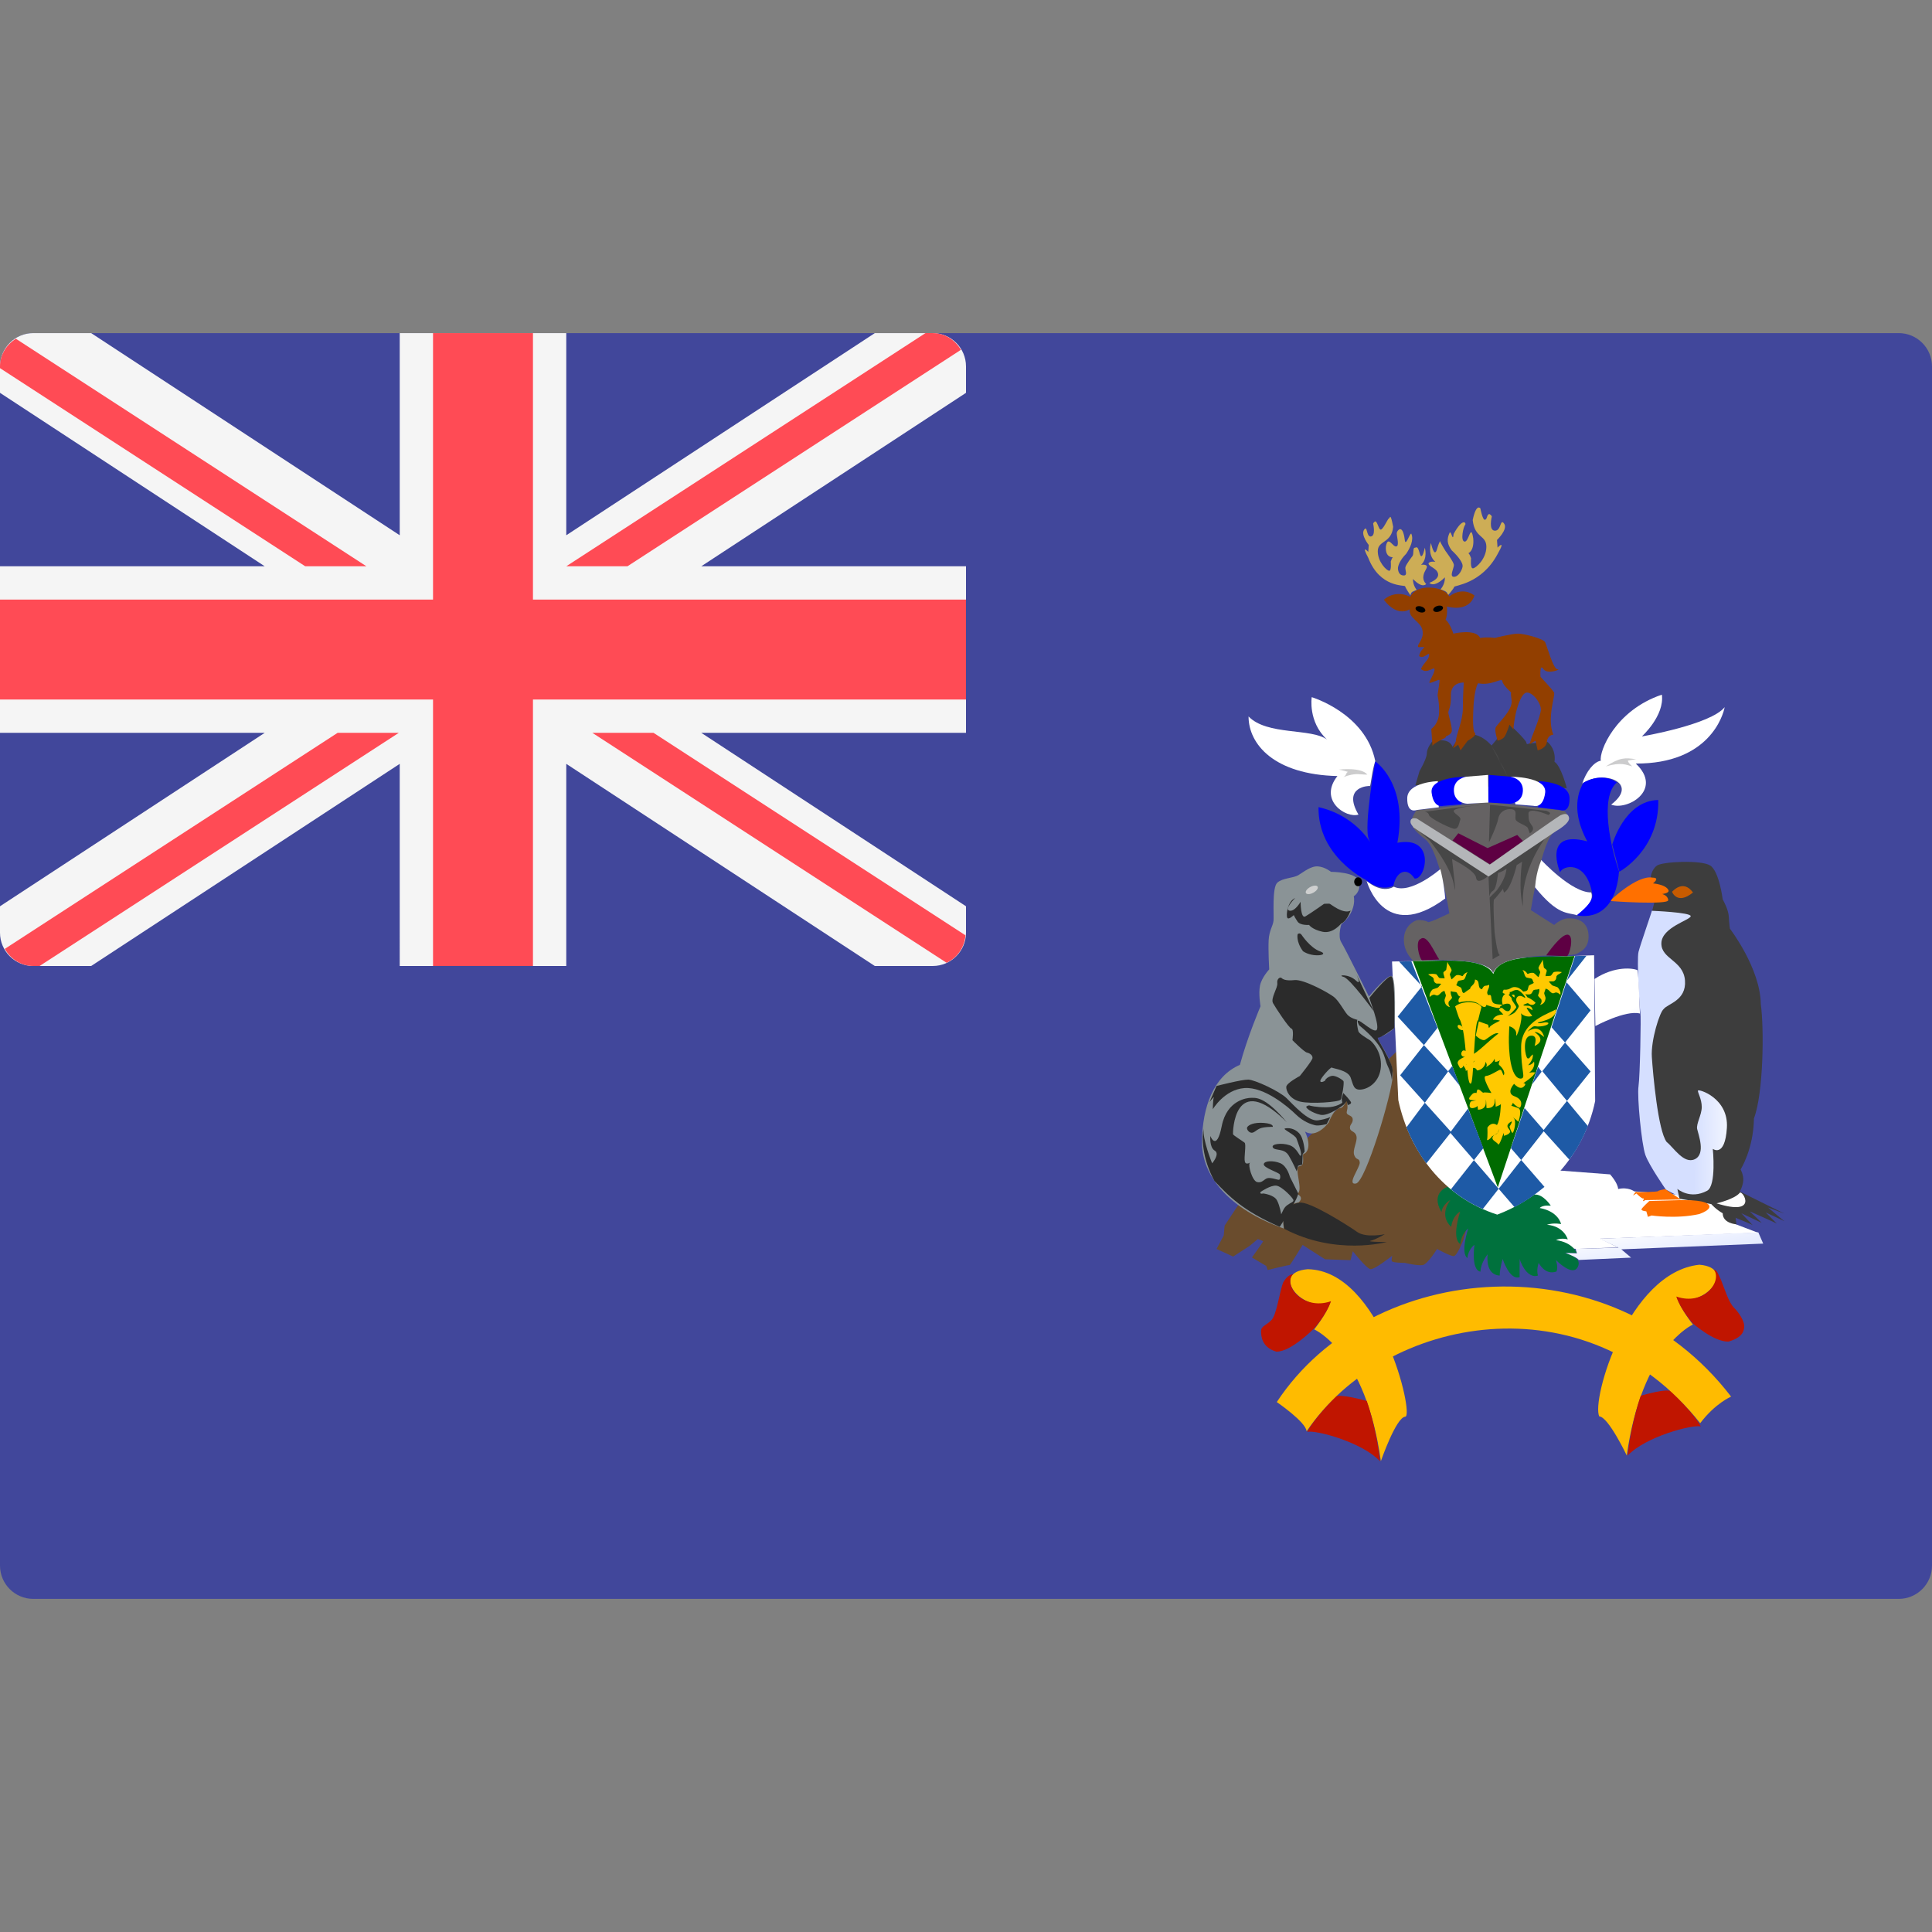<?xml version="1.0" encoding="UTF-8" standalone="no"?>
<!-- Generator: Adobe Illustrator 19.0.0, SVG Export Plug-In . SVG Version: 6.00 Build 0)  -->

<svg
   xmlns:dc="http://purl.org/dc/elements/1.1/"
   xmlns:cc="http://creativecommons.org/ns#"
   xmlns:rdf="http://www.w3.org/1999/02/22-rdf-syntax-ns#"
   xmlns:svg="http://www.w3.org/2000/svg"
   xmlns="http://www.w3.org/2000/svg"
   xmlns:xlink="http://www.w3.org/1999/xlink"
   xmlns:sodipodi="http://sodipodi.sourceforge.net/DTD/sodipodi-0.dtd"
   xmlns:inkscape="http://www.inkscape.org/namespaces/inkscape"
   version="1.1"
   id="Layer_1"
   x="0px"
   y="0px"
   viewBox="0 0 512 512"
   style="enable-background:new 0 0 512 512;"
   xml:space="preserve"
   inkscape:version="0.91 r13725"
   sodipodi:docname="gs.svg"><rect x="0" y="0" width="512" height="512" fill="#808080" stroke="none"/><defs
     id="defs205"><linearGradient
       id="linearGradient747"
       y2="173.45"
       xlink:href="#linearGradient783"
       gradientUnits="userSpaceOnUse"
       y1="218.47"
       gradientTransform="matrix(1.51,0,0,0.652,40.513,0.006)"
       x2="110.94"
       x1="109.34" /><linearGradient
       id="linearGradient783"><stop
         stop-color="#474747"
         offset="0"
         id="stop12" /><stop
         stop-color="#f50"
         offset="1"
         id="stop14" /></linearGradient><linearGradient
       id="linearGradient748"
       y2="337.23"
       gradientUnits="userSpaceOnUse"
       y1="316.38"
       gradientTransform="matrix(1.232,0,0,0.799,40.513,0.006)"
       x2="126.02"
       x1="125.91"><stop
         stop-color="#b50000"
         offset="0"
         id="stop19" /><stop
         stop-color="#ffc500"
         offset="1"
         id="stop21" /></linearGradient><linearGradient
       id="linearGradient801"
       y2="147.35"
       xlink:href="#linearGradient795"
       gradientUnits="userSpaceOnUse"
       y1="149.38"
       gradientTransform="matrix(0.559,0,0,1.761,40.513,0.006)"
       x2="456.4"
       x1="407.87" /><linearGradient
       id="linearGradient795"><stop
         stop-color="#d5dfff"
         offset="0"
         id="stop7" /><stop
         stop-color="#FFF"
         offset="1"
         id="stop9" /></linearGradient><linearGradient
       id="linearGradient746"
       y2="102.99"
       xlink:href="#linearGradient783"
       gradientUnits="userSpaceOnUse"
       x2="228.97"
       gradientTransform="matrix(0.741,0,0,1.329,40.513,0.006)"
       y1="102.99"
       x1="215.83" /><linearGradient
       id="linearGradient794"
       y2="1003.7"
       xlink:href="#linearGradient795"
       gradientUnits="userSpaceOnUse"
       y1="1040.4"
       gradientTransform="matrix(2.563,0,0,0.384,40.513,0.006)"
       x2="78.221"
       x1="117.6" /><linearGradient
       id="linearGradient800"
       y2="226.38"
       xlink:href="#linearGradient795"
       gradientUnits="userSpaceOnUse"
       y1="245.98"
       gradientTransform="matrix(0.886,0,0,1.111,40.513,0.006)"
       x2="255.03"
       x1="264.72" /></defs><sodipodi:namedview
     pagecolor="#ffffff"
     bordercolor="#666666"
     borderopacity="1"
     objecttolerance="10"
     gridtolerance="10"
     guidetolerance="10"
     inkscape:pageopacity="0"
     inkscape:pageshadow="2"
     inkscape:window-width="1920"
     inkscape:window-height="1017"
     id="namedview203"
     showgrid="false"
     inkscape:zoom="1.84375"
     inkscape:cx="119.75658"
     inkscape:cy="373.07659"
     inkscape:window-x="0"
     inkscape:window-y="30"
     inkscape:window-maximized="1"
     inkscape:current-layer="Layer_1" /><path
     style="fill:#41479B;"
     d="M503.172,423.724H8.828c-4.875,0-8.828-3.953-8.828-8.828V97.104c0-4.875,3.953-8.828,8.828-8.828  h494.345c4.875,0,8.828,3.953,8.828,8.828v317.792C512,419.772,508.047,423.724,503.172,423.724z"
     id="path3" /><path
     style="fill:#F5F5F5;"
     d="M247.172,88.276h-15.333l-81.77,53.573V88.276h-44.138v53.573l-81.77-53.573H8.828  C3.953,88.276,0,92.229,0,97.104v7.002l70.155,45.963H0v44.138h70.155L0,240.171v7.001C0,252.047,3.953,256,8.828,256h15.333  l81.77-53.573V256h44.138v-53.573L231.838,256h15.333c4.875,0,8.828-3.953,8.828-8.828v-7.002l-70.154-45.963h70.154v-44.138  h-70.155l70.155-45.963v-7.002C255.999,92.229,252.048,88.276,247.172,88.276z"
     id="path5" /><g
     id="g7"><polygon
       style="fill:#FF4B55;"
       points="255.999,158.897 141.241,158.897 141.241,88.276 114.758,88.276 114.758,158.897 0,158.897    0,185.379 114.758,185.379 114.758,256 141.241,256 141.241,185.379 255.999,185.379  "
       id="polygon9" /><path
       style="fill:#FF4B55;"
       d="M97.103,150.069L4.207,89.768C1.735,91.333,0,93.961,0,97.104v0.458l80.889,52.507H97.103z"
       id="path11" /><path
       style="fill:#FF4B55;"
       d="M166.283,150.069l88.374-57.366c-1.536-2.599-4.246-4.427-7.485-4.427h-1.909l-95.194,61.793   H166.283z"
       id="path13" /><path
       style="fill:#FF4B55;"
       d="M89.474,194.207L1.269,251.463C2.79,254.125,5.542,256,8.828,256h1.665l95.195-61.793H89.474z"
       id="path15" /><path
       style="fill:#FF4B55;"
       d="M255.859,247.867l-82.666-53.659H156.98l93.873,60.934   C253.666,253.837,255.594,251.102,255.859,247.867z"
       id="path17" /></g><g
     id="g173" /><g
     id="g175" /><g
     id="g177" /><g
     id="g179" /><g
     id="g181" /><g
     id="g183" /><g
     id="g185" /><g
     id="g187" /><g
     id="g189" /><g
     id="g191" /><g
     id="g193" /><g
     id="g195" /><g
     id="g197" /><g
     id="g199" /><g
     id="g201" /><g
     transform="matrix(0.497,0,0,0.497,314.798,133.152)"
     id="g40"
     style="stroke:none"><path
       style="fill:#6a4c2d;stroke:none;stroke-width:1pt"
       inkscape:connector-curvature="0"
       d="m 146.97,393.04 c 0,0 -3.35,8.84 -5.26,8.84 -1.91,0 -8.84,-3.82 -8.84,-3.82 0,0 -5.02,8.13 -7.65,8.6 -2.63,0.48 -9.56,-1.19 -9.56,-1.19 0,0 -6.69,0 -6.93,-0.96 -0.24,-0.95 0.24,-2.86 0.24,-2.86 0,0 -9.558,7.64 -11.709,7.16 -2.151,-0.47 -9.32,-9.55 -9.32,-9.55 l -1.195,4.78 -13.621,-0.48 -11.949,-7.65 c 0,0 -6.691,10.99 -6.93,10.75 -0.239,-0.24 -11.709,2.63 -11.709,2.63 l -0.717,-2.15 -7.647,-4.54 c 0,0 5.974,-8.36 5.974,-8.6 0,-0.24 -2.868,-1.2 -2.868,-1.2 l -4.301,3.59 -8.842,5.73 -8.842,-4.06 3.824,-7.17 0.478,-5.26 6.93,-10.51 84.834,-82.45 41.82,77.19 -6.21,23.18 z"
       id="path42" /><path
       style="fill:#ffffff;stroke:none;stroke-width:1pt"
       inkscape:connector-curvature="0"
       d="m 207.24,398.04 22.08,-0.8 -9.4,-4.64 84.14,-3.17 -11.89,-4.53 -10.53,-14.27 -43.6,-3.28 c 0,0 -3.28,-2.49 -8.61,-1.25 -0.22,-3.39 -4.3,-7.81 -4.3,-7.81 l -26.84,-2.04 -16.76,11.44 11.32,28.99 14.39,1.36 z"
       id="path44" /><path
       style="fill:#3d3d3d;stroke:none;stroke-width:1pt;fill-opacity:1"
       inkscape:connector-curvature="0"
       d="m 121.32,150.76 2.22,-7.56 c 0,0 3.89,-6.56 3.89,-9.46 0,-2.89 2.9,-6.33 2.9,-6.33 0,0 8.89,-2.56 10.78,2.89 9.57,-14.46 20.8,-0.67 20.8,-0.67 l 3.11,-3.67 6.34,-7.78 c 0,0 9.01,8.45 9.12,9.89 0.11,1.45 1.55,0.45 1.55,0.45 l 9.79,-0.78 c 0,0 4.64,3.64 3.67,10.56 3.45,2.04 6.56,14.01 6.56,14.01 l -80.73,-1.55 z"
       id="path46" /><path
       style="fill:#656263;stroke:none;stroke-width:1pt"
       inkscape:connector-curvature="0"
       d="m 207.25,240.72 c 1.69,-1.03 7.01,-2.72 6.36,-10.5 -0.65,-7.78 -7.39,-8.69 -11.15,-8.43 -3.77,0.26 -7.14,3.5 -7.14,3.5 l -12.45,-7.91 c 0,0 6.23,-39.3 12.84,-41.76 6.28,-4.53 7.39,-6.49 7.39,-7.52 0,-1.04 -2.33,-3.64 -2.33,-3.64 l -40.6,-4.8 -38.39,4.54 c 0,0 -2.98,4.54 -2.59,6.36 0.39,1.81 0.52,3.76 7.39,9.08 7.61,5.85 12.84,39.43 12.84,39.43 0,0 -10.76,5.31 -11.41,4.66 -0.65,-0.64 -3.89,-1.29 -5.58,-1.03 -1.68,0.26 -7.26,3.11 -7.26,10.5 0,7.4 5.58,11.68 5.58,11.68 0,0 36.7,-4.28 42.15,5.83 5.32,-12.19 40.2,-7.91 44.35,-9.99 z"
       id="path48" /><path
       style="stroke:none;stroke-width:1.25;stroke-linejoin:round;stroke-opacity:0.979;fill:#3d3d3d;fill-opacity:1"
       inkscape:connector-curvature="0"
       d="m 246.79,199.87 c 0,0 0.41,-4.27 3.45,-6.3 3.05,-2.03 23.36,-3.05 28.24,0 4.87,3.05 6.7,18.08 6.7,18.08 0,0 3.05,5.28 3.25,9.14 0.2,3.86 0.61,6.5 0.61,6.5 0,0 16.25,21.13 16.45,40.22 1.83,13 1.42,47.73 -3.65,60.93 -0.21,16.46 -7.11,27.22 -7.11,27.22 0,0 1.62,2.84 1.42,5.89 -0.21,3.05 -1.83,5.89 -1.83,5.89 l 23.76,11.78 -8.73,-3.25 c 0,0 8.94,7.52 8.73,7.32 -0.2,-0.21 -9.95,-4.68 -9.95,-4.68 l 5.89,5.89 c -0.2,-0.2 -14.42,-6.5 -14.42,-6.5 0,0 6.7,6.3 6.3,6.1 -0.41,-0.2 -10.77,-5.08 -10.77,-5.08 0,0 6.5,6.91 6.3,6.5 -0.2,-0.41 -9.34,-4.06 -9.34,-4.06 l 0.4,3.45 c 0,0 -7.31,-0.41 -7.31,-5.89 -3.66,-2.03 -6.09,-4.88 -6.09,-4.88 l -16.86,-2.84 -19.1,-57.08 4.47,-96.48 1.22,-4.87 -2.03,-13 z"
       id="path50" /><path
       style="fill:#ffbb00;stroke:none;stroke-width:0.993pt"
       inkscape:connector-curvature="0"
       d="m 234.03,508.2 c 0,0 -9.78,-20.57 -14.65,-20.86 -4.4,-8.39 15.29,-76.96 53.38,-80.87 20.94,1.72 1.72,24.14 -12.05,17.24 1.72,6.03 8.6,14.66 8.6,14.66 0,0 -27.25,11.78 -35.28,69.83 z"
       id="path52" /><path
       style="fill:#ffbb00;stroke:none;stroke-width:1pt"
       inkscape:connector-curvature="0"
       d="m 102.91,511.2 c 0,0 8.1,-23.42 13.01,-23.71 4.92,-0.29 -13.01,-78.05 -52.032,-78.63 -21.104,1.74 -1.735,24.28 12.141,17.34 -1.734,6.08 -8.672,14.75 -8.672,14.75 0,0 27.463,11.85 35.553,70.25 z"
       id="path54" /><path
       style="fill:#00713d;stroke:none;stroke-width:1pt"
       inkscape:connector-curvature="0"
       d="m 138.71,364.93 c -0.1,-0.19 -9.69,3.01 -3.48,13.45 0.47,-4.04 4.79,-6.49 4.79,-6.49 0,0 -6.58,7.81 0.38,14.39 0.85,-6.21 4.8,-8.18 4.8,-8.18 0,0 -4.89,14.39 0.09,17.3 0.57,-5.74 4.23,-8.27 4.23,-8.27 0,0 -4.42,12.88 -0.47,15.79 0.47,-4.88 3.76,-7.05 3.76,-7.05 0,0 -1.97,13.36 3.2,14.3 0.1,-4.71 3.86,-9.31 3.86,-9.31 0,0 -1.7,10.9 6.39,11.38 0.1,-4.14 1.6,-8.84 1.6,-8.84 0,0 3.67,11.56 9.03,9.68 -0.09,-3.38 0.09,-9.78 0,-9.78 -0.1,0 3.38,11 9.78,8.94 -0.94,-3.11 0.37,-6.78 0.37,-6.78 0,0 3.39,6.87 9.5,4.61 1.04,-2.07 -0.28,-6.11 -0.28,-6.11 0,0 8.93,9.22 11.66,3.67 2.73,-5.55 -7.15,-7.43 -7.15,-7.43 l 6.68,0 c 0,0 -2.16,-5.64 -11.19,-6.87 3.1,-1.41 6.3,-0.37 6.3,-0.37 0,0 -1.88,-7.06 -11.1,-7.81 3.58,-1.22 7.53,-0.37 7.53,-0.37 0,0 -1.23,-6.68 -11.38,-8.56 1.6,-1.79 5.92,-1.22 5.92,-1.22 0,0 -4.04,-6.3 -8.65,-5.93 -4.61,0.38 -46.27,-4.23 -46.17,-4.14 z"
       id="path56" /><g
       style="fill:none;stroke:none;stroke-width:1.25;stroke-linecap:round"
       id="g58"><g
         id="g60"
         style="stroke:none"><path
           inkscape:connector-curvature="0"
           d="m 179.8,398.88 c 0,0 3.67,1.79 3.58,3.39"
           id="path62"
           style="stroke:none" /><path
           inkscape:connector-curvature="0"
           d="m 181.97,395.97 c 0,0 4.7,3.29 4.61,5.73"
           id="path64"
           style="stroke:none" /><path
           inkscape:connector-curvature="0"
           d="m 186.1,394.27 c 0,0 3.77,2.35 3.95,6.02"
           id="path66"
           style="stroke:none" /><path
           inkscape:connector-curvature="0"
           d="m 192.4,395.78 c 0,0 1.89,4.04 1.23,4.79"
           id="path68"
           style="stroke:none" /><path
           inkscape:connector-curvature="0"
           d="m 196.17,397.94 c 0.28,3.2 -0.29,3.48 -0.29,3.48"
           id="path70"
           style="stroke:none" /></g><path
         inkscape:connector-curvature="0"
         d="m 149.8,377.72 c 0,0 4.42,2.82 4.05,6.77"
         id="path72"
         style="stroke:none" /><path
         inkscape:connector-curvature="0"
         d="m 149.52,381.11 c 0,0 2.07,1.97 1.6,3.29"
         id="path74"
         style="stroke:none" /><path
         inkscape:connector-curvature="0"
         d="m 154.98,377.82 c 0,0 2.91,4.04 1.97,6.86"
         id="path76"
         style="stroke:none" /><path
         inkscape:connector-curvature="0"
         d="m 159.96,380.45 c 0,0 1.32,2.54 0.1,3.95"
         id="path78"
         style="stroke:none" /><path
         inkscape:connector-curvature="0"
         d="m 162.31,381.67 c 0,0 1.6,2.54 0.19,3.39"
         id="path80"
         style="stroke:none" /><path
         inkscape:connector-curvature="0"
         d="m 160.53,390.04 c 0,0 4.13,0.94 4.7,4.04"
         id="path82"
         style="stroke:none" /><path
         inkscape:connector-curvature="0"
         d="m 162.97,387.22 c 0,0 4.33,0.28 4.8,4.89"
         id="path84"
         style="stroke:none" /><path
         inkscape:connector-curvature="0"
         d="m 168.71,385.62 c 0.09,0 2.91,4.99 2.44,6.58"
         id="path86"
         style="stroke:none" /><path
         inkscape:connector-curvature="0"
         d="m 174.26,386.09 c 0,0 1.12,4.8 0.28,6.3"
         id="path88"
         style="stroke:none" /><path
         inkscape:connector-curvature="0"
         d="m 177.83,387.97 c 0,0.1 0.09,5.55 0.09,5.55"
         id="path90"
         style="stroke:none" /><path
         inkscape:connector-curvature="0"
         d="m 172.38,380.45 c 0,0 2.72,1.03 2.53,3.67"
         id="path92"
         style="stroke:none" /><path
         inkscape:connector-curvature="0"
         d="m 174.91,378 c 0,0 3.48,1.98 3.11,5.74"
         id="path94"
         style="stroke:none" /><path
         inkscape:connector-curvature="0"
         d="m 178.96,376.41 c 0,0 3.01,3.57 1.88,7.52"
         id="path96"
         style="stroke:none" /><path
         inkscape:connector-curvature="0"
         d="m 184.22,377.25 c 0,0 -1.12,4.42 -0.66,6.21"
         id="path98"
         style="stroke:none" /><path
         inkscape:connector-curvature="0"
         d="m 187.42,380.26 c 0,0 -1.97,1.51 -0.94,3.39"
         id="path100"
         style="stroke:none" /><path
         inkscape:connector-curvature="0"
         d="m 170.31,397.47 c 0,0 0.65,3.39 0,3.95"
         id="path102"
         style="stroke:none" /><path
         inkscape:connector-curvature="0"
         d="m 165.98,395.5 c 0,0 2.16,3.76 1.41,5.64"
         id="path104"
         style="stroke:none" /><path
         inkscape:connector-curvature="0"
         d="m 161.37,395.31 c 0,0 2.45,2.82 2.35,5.08"
         id="path106"
         style="stroke:none" /><path
         inkscape:connector-curvature="0"
         d="m 157.61,395.87 c 0,0 2.26,2.17 2.07,3.39"
         id="path108"
         style="stroke:none" /><path
         inkscape:connector-curvature="0"
         d="m 155.64,399.16 c 0,0 2.16,2.26 2.06,2.73"
         id="path110"
         style="stroke:none" /></g><path
       style="fill:#ffffff;stroke:none;stroke-width:1pt"
       inkscape:connector-curvature="0"
       d="m 108.86,244.78 c 10.37,-0.19 20.74,-0.37 31.11,-0.56 0,0 20.55,0 22.77,6.67 3.89,-8.89 21.66,-8.33 21.66,-8.33 10.74,-0.37 21.48,-0.74 32.21,-1.11 0.19,25.92 0.37,51.84 0.56,77.76 -6.29,30.17 -28.14,51.47 -52.21,60.54 -28.7,-9.26 -46.84,-33.51 -52.76,-61.1 -1.12,-24.62 -2.23,-49.25 -3.34,-73.87 z"
       id="path112" /><path
       style="fill:#006b00;stroke:none;stroke-width:1pt"
       inkscape:connector-curvature="0"
       d="m 119.94,244.49 45.31,120.74 40.93,-123.37 c -12.7,0.82 -39.94,-2 -43.32,9.58 -5.24,-10.36 -33.9,-6.18 -42.92,-6.95 z"
       id="path114" /><path
       style="fill:#ffc900;stroke:none;stroke-width:0.689;stroke-linecap:round"
       inkscape:connector-curvature="0"
       d="m 150.78,309.86 c 1.75,0.91 1.7,-32.77 3.99,-33.81 0.65,-2.79 0.98,-4.01 1.8,-6.97 -1.97,-3.49 -10.79,-3.32 -14.06,-0.35 1.47,4.7 2.12,6.27 2.12,6.27 4.42,7.15 3.54,35.62 6.15,34.86 z"
       id="path116" /><path
       style="fill:#cdad56;stroke:none;stroke-width:1.25;stroke-linejoin:round"
       inkscape:connector-curvature="0"
       d="m 138.64,49.548 c 0,0 3.21,-3.638 3.35,-4.51 0.15,-0.873 14.55,-1.455 23.13,-17.458 4.8,-8.438 0,-3.492 0,-3.492 l -0.29,-4.074 c 0,0 5.97,-5.673 3.79,-8.729 -2.19,-3.055 -1.46,3.929 -4.95,3.783 -3.49,-0.146 -1.6,-7.565 -1.6,-7.565 0,0 -0.29,-0.873 -1.31,-1.309 -1.46,0.145 -1.02,2.764 -2.33,3.055 -1.31,0.291 -2.47,-6.11 -2.47,-6.11 0,0 -2.18,-2.91 -4.08,6.256 1.02,9.748 7.28,7.856 7.28,14.258 0,6.401 -5.53,11.347 -7.13,11.493 -1.6,0.145 -1.02,-5.383 -1.02,-5.383 0,0 -0.87,-2.619 -1.45,-2.619 -0.58,0 3.2,-0.582 2.62,-7.856 -1.31,-8.729 -2.33,2.037 -4.66,1.6 -2.33,-0.436 -0.58,-8.001 0.29,-8.874 0.87,-0.873 -1.02,-4.51 -6.11,4.801 -0.44,4.51 -1.02,-1.164 -2.04,-0.873 -1.74,3.637 -1.45,6.256 1.02,9.602 3.64,3.346 5.97,6.692 5.82,8.438 -0.14,1.746 -2.04,5.674 -4.65,5.674 -2.62,0 0.14,-4.801 0,-6.402 -0.15,-1.6 -4.51,-7.419 -4.51,-7.419 0,0 -3.06,-4.947 -2.77,-5.092 0.29,-0.146 -0.29,-0.873 -1.74,4.219 -1.46,5.092 -3.21,-3.346 -3.21,-3.346 0,0 -2.03,6.255 2.33,10.038 -3.34,-0.436 -3.63,0.873 -3.63,0.873 0,1.746 4.51,2.473 5.09,5.528 0.58,3.056 -4.66,4.801 -4.66,4.801 0,0 2.19,3.055 8.29,-2.909 0.15,3.782 -2.32,6.401 -2.32,6.401 2.03,0.921 3.63,0.824 3.92,3.201 z"
       id="path118" /><path
       style="fill:#cdad56;stroke:none;stroke-width:1.099;stroke-linejoin:round"
       inkscape:connector-curvature="0"
       d="m 118.68,49.548 c 0,0 -2.72,-4.037 -2.84,-4.832 -0.13,-0.794 -13.38,1.004 -19.648,-15.158 -4.078,-7.678 0,-3.177 0,-3.177 l 0.247,-3.707 c 0,0 -4.339,-5.308 -2.486,-8.088 1.853,-2.78 1.09,3.574 3.474,3.587 2.963,-0.132 1.359,-6.884 1.359,-6.884 0,0 0.246,-0.794 1.112,-1.191 1.232,0.132 1.742,4.115 2.852,4.38 1.11,0.265 3.41,-4.687 4.13,-5.705 1.02,-0.146 0.98,-4.102 2.59,4.237 -0.86,8.87 -8.21,7.149 -8.21,12.974 0,5.824 4.69,10.325 6.05,10.458 1.36,0.132 0.87,-4.898 0.87,-4.898 0,0 0.74,-2.383 1.23,-2.383 0.5,0 -4.32,0.925 -3.82,-5.694 1.11,-6.197 3.57,0.399 5.55,0.001 1.98,-0.397 -0.23,-6.553 0.34,-7.493 0.13,-0.94 3.04,-4.977 4.17,3.932 0.37,4.104 2.61,-3.532 3.47,-3.267 1.49,3.309 -0.65,7.729 -2.75,10.774 -3.09,3.044 -4.49,6.38 -4.36,7.969 0.12,1.588 0.85,3.562 3.08,3.562 2.22,0 0.75,-2.768 0.87,-4.224 0.12,-1.456 3.83,-6.17 3.83,-6.17 0.73,-1.163 0.12,-3.337 0.89,-4.342 1.21,0.013 1.71,-1.667 2.94,2.966 1.24,4.633 2.72,-3.045 2.72,-3.045 0,0 1.73,5.693 -1.98,9.135 2.84,-0.397 3.09,0.794 3.09,0.794 0,1.589 -1.35,2.25 -1.85,5.03 -0.5,2.78 1.48,4.369 1.48,4.369 0,0 -1.85,2.78 -7.04,-2.648 -0.13,3.442 1.98,5.825 1.98,5.825 -1.74,0.839 -3.09,0.75 -3.34,2.913 z"
       id="path120" /><path
       style="fill:#ffc900;stroke:none;stroke-width:1pt"
       inkscape:connector-curvature="0"
       d="m 198.62,262.5 c -2.71,-2.46 -3.03,-0.31 -4.36,-0.86 -0.66,-0.27 -1.17,-0.88 -1.74,-1.44 -0.49,-0.51 -1.08,-0.72 -1.73,-0.99 -0.25,0.73 -0.49,1.45 -0.74,2.18 -0.25,0.73 0.69,1.94 0.67,3.03 -0.19,1.62 -0.85,2.97 -2.89,3.52 0.58,-1.15 0.91,-1.2 0.73,-2.61 -0.08,-0.7 -2.05,-1.95 -1.81,-2.61 0.36,-1.07 0.98,-2.3 0.52,-3.37 -0.83,0.57 -1.93,0.27 -2.76,0.62 -0.71,0.31 -0.75,1.62 -1.73,2.16 -1,0.47 -3.21,0.24 -5.06,-0.81 1.13,-0.85 2.06,-0.28 3.19,-1.13 0.56,-0.43 0.54,-2.26 1.1,-2.69 0.57,-0.43 1.92,-0.88 2.48,-1.31 -0.51,-0.58 -0.48,-1.49 -0.99,-2.07 -0.5,-0.58 -2.75,-0.46 -3.26,-1.03 -1.02,-1.16 -0.82,-2.68 -1.84,-3.83 2.63,0.94 2.25,2.22 2.91,2.12 1.24,-0.6 2.48,-0.71 3.13,-0.44 0.66,0.28 1.9,1.9 2.55,2.17 0.25,-0.73 0.61,-1.65 0.85,-2.38 0.25,-0.73 -1.1,-1.99 -0.86,-2.72 0.5,-1.45 1.72,-2.74 2.21,-4.2 0.18,1.41 0.41,2.59 0.59,3.99 0.09,0.7 1.47,1.07 1.56,1.77 0.09,0.71 -0.72,2.33 -0.64,3.04 0.76,-0.15 1.85,-0.05 2.6,-0.2 0.76,-0.15 1.26,-1.9 2.01,-2.05 1.51,-0.3 2.6,-0.21 4.13,0.08 -1.13,1.05 -2,0.98 -2.71,1.94 -0.56,0.43 0.22,1.84 -1.41,2.83 -0.61,0.36 -2.22,-0.07 -2.79,0.36 0.51,0.58 1.02,1.15 1.53,1.73 0.5,0.58 2.78,0.85 3.29,1.43 1.01,1.15 1.55,2.53 1.27,3.77 z"
       id="path122" /><path
       style="fill:#ffc900;stroke:none;stroke-width:1pt"
       inkscape:connector-curvature="0"
       d="m 128.95,263.69 c 2.71,-2.46 3.03,-0.31 4.37,-0.86 0.65,-0.28 1.16,-0.89 1.73,-1.44 0.49,-0.51 1.08,-0.72 1.73,-1 0.25,0.73 0.5,1.46 0.74,2.19 0.25,0.73 -0.68,1.93 -0.66,3.02 0.18,1.63 0.84,2.97 2.88,3.53 -0.58,-1.15 -0.91,-1.21 -0.73,-2.61 0.09,-0.7 2.05,-1.95 1.81,-2.62 -0.36,-1.06 -0.98,-2.3 -0.52,-3.37 0.84,0.58 1.93,0.28 2.77,0.62 0.7,0.32 0.75,1.63 1.72,2.17 1.01,0.47 3.22,0.24 5.06,-0.81 -1.13,-0.86 -2.06,-0.28 -3.19,-1.14 -0.56,-0.42 -0.53,-2.26 -1.1,-2.68 -0.56,-0.43 -1.91,-0.89 -2.48,-1.32 0.51,-0.57 0.48,-1.49 0.99,-2.07 0.51,-0.57 2.76,-0.45 3.26,-1.03 1.02,-1.15 0.83,-2.67 1.84,-3.83 -2.63,0.94 -2.24,2.22 -2.9,2.13 -1.25,-0.6 -2.49,-0.72 -3.14,-0.44 -0.65,0.27 -1.9,1.89 -2.55,2.17 -0.25,-0.73 -0.6,-1.65 -0.85,-2.38 -0.25,-0.73 1.11,-1.99 0.86,-2.72 -0.49,-1.46 -1.72,-2.74 -2.21,-4.2 -0.18,1.4 -0.41,2.58 -0.59,3.99 -0.09,0.7 -1.47,1.07 -1.56,1.77 -0.08,0.7 0.73,2.33 0.64,3.03 -0.76,-0.15 -1.85,-0.05 -2.6,-0.19 -0.75,-0.16 -1.25,-1.91 -2.01,-2.06 -1.51,-0.3 -2.59,-0.21 -4.13,0.08 1.13,1.06 2,0.98 2.71,1.95 0.56,0.43 -0.22,1.84 1.41,2.83 0.61,0.36 2.23,-0.07 2.79,0.36 -0.51,0.57 -1.02,1.15 -1.52,1.73 -0.51,0.58 -2.79,0.85 -3.29,1.42 -1.02,1.16 -1.56,2.54 -1.28,3.78 z"
       id="path124" /><path
       style="fill:#ffc900;stroke:none;stroke-width:0.689;stroke-linecap:round;stroke-linejoin:round"
       inkscape:connector-curvature="0"
       d="m 196.19,270.28 c -2.46,1.91 -18.31,5.92 -18.48,19.69 -0.16,13.77 2.78,16.91 -0.16,17.26 -5.72,0 -6.54,-15.34 -6.38,-22.14 0.17,-6.8 0.33,-5.75 0.33,-5.75 0,0 3.92,1.04 3.6,4.36 -0.33,3.31 3.92,-8.2 2.45,-11.33 2.61,2.61 6.05,1.57 6.05,1.39 0,-0.17 -1.96,-2.26 -2.78,-3.83 -0.82,-1.57 2.94,0.87 2.94,0.87 0,0 0.16,-2.62 -3.11,-2.44 -4.25,0 0.66,-1.4 0.66,-1.4 0,0 2.45,2.27 4.09,-0.17 -1.8,-1.92 -4.42,-2.97 -4.42,-2.97 0,0 -2.29,-4.35 -5.39,-5.22 -3.6,-0.88 -3.11,1.56 -7.2,1.22 -0.81,1.56 -0.81,1.74 0.82,2.26 -2.78,1.92 -1.31,5.75 -1.31,5.75 0,0 4.42,-1.91 4.25,1.22 -0.16,3.14 -2.61,2.62 -4.25,0.7 -1.47,-0.87 -1.96,0.87 -1.96,0.87 l 2.29,2.44 c 0,0 -4.41,-0.17 -5.56,2.79 2.45,-0.17 3.76,0.53 3.76,0.53 0,0 -5.07,2.26 -5.56,3.48 -0.49,1.22 -0.65,-1.39 -0.81,-1.39 -0.17,0 -4.91,-1.75 -4.91,-1.75 l -1.64,7.54 c 0,0 3.28,3.27 5.07,2.22 1.8,-1.04 5.07,-4.18 7.03,-3.31 -5.72,4.36 -11.44,10.63 -14.55,11.51 -0.81,-0.7 -3.59,-3.49 -4.74,-2.1 -1.14,1.4 -0.32,3.14 1.15,2.97 1.47,-0.18 -4.74,1.39 -3.44,4.01 1.31,2.61 1.15,2.44 2.29,1.74 1.15,-0.7 -0.98,-0.87 3.27,-2.09 4.25,-1.22 4.09,-2.44 4.09,-2.44 0,0 -0.82,1.91 -3.11,2.44 -2.29,0.52 -4.08,0.52 -3.59,1.22 0.49,0.69 1.47,1.91 1.14,2.61 -0.33,0.7 4.74,-3.66 6.05,-0.17 3.43,-0.18 5.72,-4.36 4.09,-6.8 0.16,2.61 1.8,3.49 0.81,4.71 -0.98,1.22 7.69,-4.01 3.44,-7.15 1.14,2.61 1.31,4.71 1.31,4.71 0,0 1.96,-0.18 2.45,-0.88 0.49,-0.69 -0.98,1.92 -0.33,2.44 0.65,0.53 3.76,3.49 2.45,5.58 -0.81,-1.22 -0.98,-3.14 -1.96,-2.96 -0.98,0.17 -5.07,3.14 -7.52,3.31 -2.45,0.17 2.94,9.07 2.94,9.07 0,0 -3.76,-0.53 -4.25,-0.18 -0.49,0.35 -2.94,-3.14 -3.43,-1.04 -0.82,2.61 0.82,1.56 0.82,1.56 0,0 -2.13,-1.04 -3.27,0.18 -1.15,1.22 -2.29,2.44 -1.47,2.96 0.81,0.52 4.41,0.52 4.9,0.35 0.49,-0.17 -4.09,0.35 -4.41,0.87 -0.33,0.52 -0.98,2.44 0,3.14 0.98,0.7 3.43,-0.35 3.59,-0.87 0.17,-0.53 0.33,1.91 0.33,1.91 0,0 4.25,0.35 4.25,-4 0,-4.36 0.33,3.13 0.33,3.13 0,0 4.25,0.7 4.41,-3.66 0.17,-4.35 0.49,2.97 0.49,2.97 0,0 2.78,-0.88 2.78,-1.57 0,-0.7 -0.16,8.71 -2.12,11.33 -3.11,-2.1 -5.07,1.39 -5.07,1.39 0,0 0.16,5.05 -0.17,6.27 -0.32,1.22 2.13,-0.69 2.29,-1.22 0.17,-0.52 3.11,-1.91 3.27,-2.26 0.17,-0.35 0.98,-2.09 0.98,-2.09 0,0 -0.65,2.44 -1.79,2.79 -1.15,0.34 -2.29,1.56 -1.8,2.61 0.49,1.05 2.29,1.74 2.94,2.79 0.65,1.04 2.94,-6.1 2.94,-6.1 l 0.17,1.57 c 0,0 2.94,-0.7 3.27,-2.09 0.32,-1.4 -3.11,-2.62 -0.33,-4.88 2.78,-2.27 0,2.09 0,2.09 0,0 0.98,3.31 1.63,3.31 0.66,0 2.29,-6.28 0.66,-7.84 -1.64,-1.57 2.45,1.91 2.45,1.91 0,0 2.29,-6.45 -0.16,-7.32 -2.46,-0.87 -3.6,-1.22 -3.6,-1.22 0,0 1.31,-1.74 0.65,-1.91 -0.65,-0.18 3.44,3.83 4.09,2.78 0.66,-1.04 1.64,-4.18 -3.1,-5.92 -4.75,-1.74 -0.17,-6.63 -0.17,-6.63 0,0 2.95,3.49 5.07,1.57 2.12,-1.91 -0.16,-1.91 -0.16,-1.91 0,0 6.04,-3.84 6.21,-5.76 -1.15,-0.17 -3.11,0.18 -3.11,0.18 0,0 3.44,-2.27 2.62,-5.93 -1.31,1.92 -3.11,1.92 -3.11,1.92 0,0 2.95,-2.96 2.45,-5.75 -1.79,1.39 -1.63,2.44 -2.78,2.09 -1.14,-0.35 -3.1,-11.33 1.48,-12.03 4.57,-0.69 2.12,5.41 2.28,5.41 0.17,0 6.87,-2.79 0,-7.32 1.64,-0.53 5.07,2.61 5.07,2.61 0,0 -1.47,-7.67 -8.83,-2.96 1.8,-1.92 2.95,-3.14 4.42,-2.79 1.47,0.35 6.7,-0.18 6.7,-1.74 -1.3,-1.05 -4.08,0.52 -5.56,0 -1.47,-0.53 10.47,-1.4 9.49,-7.32 z"
       id="path126" /><path
       style="fill:none;stroke:none;stroke-width:1.25;stroke-linecap:round"
       inkscape:connector-curvature="0"
       d="m 481.3,118.54 c 0,0 12.25,-6.43 18.37,1.54"
       transform="matrix(0.534,0,0,0.569,-112.64,207.32)"
       id="path128" /><path
       style="fill:none;stroke:none;stroke-width:1.25;stroke-linecap:round"
       inkscape:connector-curvature="0"
       d="m 504.57,132.32 c -0.31,0 -4.29,3.98 -5.21,3.98"
       transform="matrix(0.534,0,0,0.569,-112.64,207.32)"
       id="path130" /><path
       style="fill:none;stroke:none;stroke-width:1.25;stroke-linecap:round"
       inkscape:connector-curvature="0"
       d="m 512.84,145.18 c 0,0 11.32,0.92 18.67,-10.41"
       transform="matrix(0.534,0,0,0.569,-112.64,207.32)"
       id="path132" /><path
       style="fill:none;stroke:none;stroke-width:1.25;stroke-linecap:round"
       inkscape:connector-curvature="0"
       d="m 525.08,141.81 c 0,0 0.92,6.13 2.76,6.13 1.83,0 -3.06,1.53 -4.9,0.3 2.14,2.76 3.37,7.66 0,9.49"
       transform="matrix(0.534,0,0,0.569,-112.64,207.32)"
       id="path134" /><path
       style="fill:none;stroke:none;stroke-width:1.25;stroke-linecap:round"
       inkscape:connector-curvature="0"
       d="m 523.86,199.37 c 0,0 -2.45,-12.24 -0.92,-15.31 0.92,-3.98 4.9,-5.51 7.96,-10.71"
       transform="matrix(0.534,0,0,0.569,-112.64,207.32)"
       id="path138" /><path
       style="fill:none;stroke:none;stroke-width:1.25;stroke-linecap:round"
       inkscape:connector-curvature="0"
       d="m 522.63,190.49 c 0,0 -3.06,7.35 -16.53,4.9"
       transform="matrix(0.534,0,0,0.569,-112.64,207.32)"
       id="path140" /><path
       style="fill:none;stroke:none;stroke-width:1.25;stroke-linecap:round"
       inkscape:connector-curvature="0"
       d="m 526.31,172.12 c 0,0 0.91,9.8 -11.33,6.13"
       transform="matrix(0.534,0,0,0.569,-112.64,207.32)"
       id="path142" /><path
       style="fill:none;stroke:none;stroke-width:1.25;stroke-linecap:round"
       inkscape:connector-curvature="0"
       d="m 511.3,128.04 c 0,0 -4.9,4.28 -3.06,10.1"
       transform="matrix(0.534,0,0,0.569,-112.64,207.32)"
       id="path144" /><path
       style="fill:#006b00;stroke:none;stroke-width:1.25;stroke-linecap:round"
       inkscape:connector-curvature="0"
       d="m 529.67,117.32 c 0,0 6.43,-2.45 7.66,-3.68 1.22,-1.22 3.37,-3.67 3.98,-5.51 0.61,-1.83 -4.29,-4.59 -1.84,-8.569 1.53,-1.837 3.67,-2.143 7.35,0 3.67,2.139 -3.37,-6.735 -7.04,-7.041 -3.68,-0.307 -6.13,2.449 -7.04,1.836 -0.92,-0.612 0.3,2.45 -1.23,2.45 -1.53,0 3.06,2.449 2.76,3.984 -0.31,1.53 4.89,6.73 4.59,7.96 -0.31,1.22 -7.66,8.26 -9.19,8.57 z"
       transform="matrix(0.534,0,0,0.569,-112.64,207.32)"
       id="path146" /><path
       style="fill:#ffc900;stroke:none;stroke-width:1.25;stroke-linecap:round;stroke-linejoin:round"
       inkscape:connector-curvature="0"
       d="m 534.27,97.112 c 2.79,-0.636 3.24,0.07 2.75,2.449 -1.31,-0.66 -1.79,-1.217 -2.75,-2.449 z"
       transform="matrix(0.534,0,0,0.569,-112.64,207.32)"
       id="path148" /><path
       style="fill:#ffc900;stroke:none;stroke-width:1pt;stroke-linejoin:round"
       inkscape:connector-curvature="0"
       d="m 480.64,125.6 c -1.41,1.58 1.74,5.01 5.04,4.51 0.83,-3.72 -4.21,-5.66 -5.04,-4.51 z"
       transform="matrix(0.534,0,0,0.569,-112.64,207.32)"
       id="path168" /><path
       style="fill:none;stroke:none;stroke-width:1pt;stroke-linejoin:round"
       inkscape:connector-curvature="0"
       d="m 480.6,118.41 c -0.69,1.75 2.05,4.21 3.64,3.52 0.64,-1.8 -2.92,-4.91 -3.64,-3.52 z"
       transform="matrix(0.534,0,0,0.569,-112.64,207.32)"
       id="path170" /><path
       style="fill:#ffc900;stroke:none;fill-opacity:1"
       inkscape:connector-curvature="0"
       d="m 144.62,266.62 c 0,0 7.04,-2.01 10.78,1.01 3.73,3.01 3.73,0.28 3.73,0.28 0,0 5.46,2.01 7.04,1.58 1.58,-0.43 -1.15,0.15 1,-1.15 2.16,-1.29 -4.31,0.29 -4.88,-2.44 -1.01,-1.72 0.14,-3.88 -2.15,-3.16 -1.58,-2.01 1,-3.44 0.43,-5.6 -1.58,1.15 -2.45,-0.43 -3.74,2.44 -3.01,-0.57 -0.43,-4.74 -3.73,-5.17 0,3.02 -2.44,3.16 -2.59,4.89 -1.43,1 -7.75,4.74 -5.89,7.32 z"
       id="path178" /><path
       style="fill:#c01500;stroke:none;stroke-width:1pt"
       inkscape:connector-curvature="0"
       d="m 63.624,495.58 c 4.566,-1.1 29.306,5.47 38.846,15.69 -2.03,-18.21 -7.072,-32.16 -7.072,-32.16 0,0 -14.743,-4.21 -16.767,-2.18 -2.968,3.12 -11.883,12.49 -15.007,18.65 z"
       id="path180" /><path
       style="fill:#c01500;stroke:none;stroke-width:1pt"
       inkscape:connector-curvature="0"
       d="m 56.082,411.46 c -1.734,0.29 -3.469,1.45 -5.203,4.34 -2.024,4.91 -3.469,17.34 -6.36,20.23 -2.891,2.89 -5.493,3.18 -5.493,5.79 0,2.6 0.29,8.67 8.095,10.98 7.805,0.29 20.236,-12.43 20.236,-12.43 0,0 6.36,-6.94 8.961,-14.45 -15.032,5.2 -25.728,-8.68 -20.236,-14.46 z"
       id="path182" /><path
       style="fill:#c01500;stroke:none;stroke-width:0.993pt"
       inkscape:connector-curvature="0"
       d="m 273.49,492.68 c -4.53,-1.09 -29.55,5.44 -39.02,15.6 2.01,-18.1 7.02,-31.98 7.02,-31.98 1.75,-0.47 14.47,-4.18 16.48,-2.16 2.94,3.1 12.42,12.42 15.52,18.54 z"
       id="path184" /><path
       style="fill:#c01500;stroke:none;stroke-width:0.993pt"
       inkscape:connector-curvature="0"
       d="m 280.5,409.05 c 1.72,0.29 2.33,2.55 3.74,5.43 2,4.88 4.07,12 6.94,14.87 2.87,2.88 5.45,7.13 5.45,9.72 0,2.59 -0.6,6.08 -8.35,8.38 -7.74,0.29 -18.97,-9.66 -18.97,-9.66 0,0 -6.31,-6.89 -8.89,-14.37 14.92,5.18 24.58,-8.14 20.08,-14.37 z"
       id="path186" /><path
       style="fill:#ffbb00;stroke:none;stroke-width:1pt"
       inkscape:connector-curvature="0"
       d="m 47.41,479.69 c 0,0 15.61,10.69 15.9,15.61 41.92,-62.16 148.88,-81.53 209.87,-4.34 8.1,-10.7 16.48,-14.16 16.48,-14.16 -64.17,-83.84 -191.95,-73.43 -242.25,2.89 z"
       id="path188" /><g
       style="fill:#1e5aa6;stroke:none;stroke-width:1pt"
       transform="translate(-7.1526e-6,4.5776e-5)"
       id="g190"><path
         inkscape:connector-curvature="0"
         d="m 206.44,241.88 6.11,-0.15 -10.91,13.82 13.09,15.28 -25.75,32.44 24.3,29.24 c -2.67,6.55 -5.77,12.51 -9.9,17.9 l -13.96,-15.43 25.31,-31.56 -20.8,-23.57 12.51,-37.97 z"
         id="path192"
         style="stroke:none" /><path
         inkscape:connector-curvature="0"
         d="m 119.15,244.64 -6.55,0.15 12.22,13.23 -12.94,16.15 26.91,29.25 -22.26,29.82 c 2.67,6.55 6.5,13.82 10.62,19.2 l 13.24,-16.73 -27.2,-30.26 19.93,-25.31 -13.97,-35.5 z"
         id="path194"
         style="stroke:none" /><path
         inkscape:connector-curvature="0"
         d="m 149.41,323.2 -9.6,12.8 34.33,39.72 c 6.06,-3.06 10.82,-6.55 16.01,-10.76 l -17.9,-20.66 7.28,-21.39 10.47,12.07 -32.73,41.76 c -5.48,-2.33 -11.54,-5.97 -17.02,-10.48 l 17.31,-21.96 -8.15,-21.1 z"
         id="path196"
         style="stroke:none" /><path
         inkscape:connector-curvature="0"
         d="m 138.79,303.27 6.26,7.86 -4.08,-10.62 -2.18,2.76 z"
         id="path198"
         style="stroke:none" /><path
         style="stroke:none;stroke-width:0.968pt"
         inkscape:connector-curvature="0"
         d="m 183.6,310.22 c 0.13,-0.15 5.05,-6.7 5.05,-6.7 l -1.91,-2.61 -3.14,9.31 z"
         id="path200" /></g><g
       style="fill:none;stroke:none;stroke-width:1pt;stroke-linecap:round"
       id="g304"><path
         inkscape:connector-curvature="0"
         d="m 255.94,200.94 c 0,0 6.04,-5.17 10.34,-5.32"
         id="path306"
         style="stroke:none" /><path
         inkscape:connector-curvature="0"
         d="m 256.81,200.22 c 0.14,-0.14 36.05,-5.17 37.19,-6.32"
         id="path308"
         style="stroke:none" /><path
         inkscape:connector-curvature="0"
         d="m 256.95,200.51 c 0.14,-0.15 40.21,-3.45 40.21,-3.45"
         id="path310"
         style="stroke:none" /><path
         inkscape:connector-curvature="0"
         d="m 256.81,200.65 c 0,0 42.65,-2.01 45.24,0.15"
         id="path312"
         style="stroke:none" /><path
         inkscape:connector-curvature="0"
         d="m 256.66,200.51 c 0,0 41.8,0.29 42.52,1.29"
         id="path314"
         style="stroke:none" /><path
         inkscape:connector-curvature="0"
         d="m 256.81,200.51 40.21,3.3"
         id="path316"
         style="stroke:none" /><path
         inkscape:connector-curvature="0"
         d="m 256.38,200.8 c 0.14,0 40.93,3.59 44.95,8.76"
         id="path318"
         style="stroke:none" /><path
         inkscape:connector-curvature="0"
         d="m 303.48,216.88 c -0.14,-0.14 -13.93,-16.52 -47.25,-16.23"
         id="path320"
         style="stroke:none" /><path
         inkscape:connector-curvature="0"
         d="m 256.38,200.94 c 0,0 23.12,1.58 30.44,9.62"
         id="path322"
         style="stroke:none" /><path
         inkscape:connector-curvature="0"
         d="m 256.81,200.65 c 0,0 14.93,-2.87 30.59,15.95"
         id="path324"
         style="stroke:none" /></g><path
       style="fill:url(#linearGradient801);stroke:none;stroke-width:1pt"
       inkscape:connector-curvature="0"
       d="m 247.4,217.74 c 0,0 20.72,0.82 20.72,2.85 0,2.03 -15.44,5.89 -15.64,14.42 -0.2,8.53 11.78,9.14 12.59,19.9 0.81,10.77 -9.34,12.39 -11.37,15.24 -2.04,1.42 -6.91,16.65 -6.3,25.59 0.61,8.94 3.25,39.2 7.92,45.3 3.66,2.84 9.14,11.98 15.03,9.14 5.89,-2.85 1.83,-13.2 1.22,-16.05 -0.61,-2.84 2.44,-7.51 2.44,-11.78 0,-4.27 -2.24,-7.72 -2.03,-8.73 0.2,-1.02 16.45,3.86 15.43,19.9 -1.01,16.05 -7.51,11.17 -7.51,11.17 0,0 2.03,19.71 -3.05,22.35 -9.14,4.87 -15.84,-1.02 -15.84,-1.02 l 0.86,4.01 -6.95,-3.6 c 0,0 -8.94,-12.8 -10.97,-18.49 -2.03,-5.68 -4.47,-31.07 -3.66,-36.56 0.81,-5.48 1.42,-37.58 1.02,-39.2 -0.41,-1.63 -2.03,-28.44 -1.02,-32.5 1.02,-4.06 7.31,-21.94 7.11,-21.94 z"
       id="path326" /><path
       style="fill:#ff7000;stroke:none;stroke-width:1pt"
       inkscape:connector-curvature="0"
       d="m 225.06,212.46 c 0,0 14.42,-14.01 22.75,-12.39 4.26,0 0.2,3.05 0.2,3.05 0,0 7.31,0.61 8.33,3.86 0.2,1.42 -3.46,1.83 -3.46,1.83 0,0 3.05,0.61 3.25,3.25 0.21,2.64 -30.87,0.6 -31.07,0.4 z"
       id="path328" /><path
       style="fill:none;stroke:none;stroke-width:1pt"
       inkscape:connector-curvature="0"
       d="m 225.87,211.85 c 0,0 15.44,-2.03 21.94,-8.53"
       id="path330" /><path
       style="fill:none;stroke:none;stroke-width:1pt"
       inkscape:connector-curvature="0"
       d="m 241.51,207.59 c 0,0 11.37,-0.41 11.37,1.22"
       id="path332" /><path
       style="fill:#ffffff;stroke:none;stroke-width:1.25;stroke-linejoin:round"
       inkscape:connector-curvature="0"
       d="m 281.93,373.74 c 0,0 9.75,-2.24 12.39,-5.69 1.63,-1.22 10.16,12.8 -12.39,5.69 z"
       id="path334" /><path
       style="fill:none;stroke:none;stroke-width:1.25;stroke-linecap:round"
       inkscape:connector-curvature="0"
       d="m 279.29,293.1 c 0,0 1.22,7.52 -2.23,12.59 -1.83,2.03 -7.32,5.49 -7.32,7.93 0,2.43 2.03,5.68 1.63,8.53 -0.41,2.84 -3.45,5.69 -3.25,8.12 0,2.44 3.45,15.44 3.04,15.64"
       id="path336" /><path
       style="fill:none;stroke:none;stroke-width:1.25;stroke-linecap:round"
       inkscape:connector-curvature="0"
       d="m 261.42,268.73 c 0,0 -7.72,2.64 -9.35,10.36"
       id="path338" /><path
       style="fill:#c75b00;stroke:none;stroke-width:1pt"
       inkscape:connector-curvature="0"
       d="m 258.16,207.59 c 0,0 2.65,7.31 11.18,0.4 -5.49,-7.51 -11.18,-0.2 -11.18,-0.4 z"
       id="path340" /><path
       style="fill:#ffffff;stroke:none;stroke-width:1pt"
       inkscape:connector-curvature="0"
       d="m 188.41,190.62 c 0,0 16.18,17.51 26.65,17.32 1.9,5.14 -4.76,9.92 -7.42,12.2 -5.33,-1.71 -10.15,0.31 -22.52,-14.91 0.77,-9.71 3.48,-14.23 3.29,-14.61 z"
       id="path344" /><path
       style="fill:#ffffff;stroke:none;stroke-width:1pt"
       inkscape:connector-curvature="0"
       d="m 210.3,149.89 c 2.09,-6.47 6.28,-11.61 9.89,-12.18 -0.95,-4.95 7.62,-26.83 32.55,-35.21 1.52,11.23 -10.66,22.27 -10.66,22.27 0,0 36.73,-6.28 44.15,-15.61 -0.76,4.19 -8.18,30.26 -47.39,30.07 14.85,14.09 -4.75,25.32 -13.13,21.89 15.42,-11.8 -4.37,-18.84 -15.41,-11.23 z"
       id="path346" /><path
       style="fill:#cccccd;stroke:none;stroke-width:1pt"
       inkscape:connector-curvature="0"
       d="m 222.86,140.76 c 7.42,-4.76 10.08,-4.76 16.18,-3.81 -4.38,0.57 -4.38,0.76 -4.38,0.76 0,0 -0.38,0.57 2.28,3.05 -3.04,-0.77 -5.71,-2.48 -14.08,0 z"
       id="path348" /><path
       style="fill:none;stroke:none;stroke-width:1pt"
       inkscape:connector-curvature="0"
       d="m 220,137.71 c 0,0 14.66,-7.8 22.84,-13.13"
       id="path350" /><path
       style="fill:#0000ff;stroke:none;stroke-width:1pt"
       inkscape:connector-curvature="0"
       d="m 207.44,220.12 c 0,0 20.18,5.52 22.46,-23.41 -4.38,-12.56 -10.47,-39.59 -1.14,-47.39 -8.57,-5.9 -17.89,0.19 -17.89,0.19 -0.57,1.33 -8.19,12.18 2.09,31.21 -24.36,-6.47 -14.46,16.56 -14.46,16.56 0.95,-3.62 13.89,-7.04 17.13,11.42 1.33,4.57 -8.76,11.61 -8.19,11.42 z"
       id="path352" /><path
       style="fill:#0000ff;stroke:none;stroke-width:1pt"
       inkscape:connector-curvature="0"
       d="m 230.09,196.9 c 0,0 21.32,-11.42 20.74,-38.25 -18.08,0.38 -24.55,23.78 -24.55,23.78 l 3.81,14.47 z"
       id="path354" /><path
       style="fill:#ffffff;stroke:none;stroke-width:1pt"
       inkscape:connector-curvature="0"
       d="m 134.55,195.57 c 0,0 -15.79,13.7 -24.74,9.32 -6.66,4 -14.462,-3.04 -14.462,-3.04 0,0 9.132,33.68 41.872,9.32 -0.57,-7.42 -2.29,-15.03 -2.67,-15.6 z"
       id="path356" /><path
       style="fill:#0000ff;stroke:none;stroke-width:1pt"
       inkscape:connector-curvature="0"
       d="m 109.62,204.32 c 1.33,-7.04 6.85,-10.47 11.23,-3.81 5.9,1.15 11.8,-23.02 -9.14,-19.03 5.9,-31.59 -11.795,-43.39 -11.795,-43.39 0,0 -6.28,35.02 -3.426,41.49 2.855,6.47 -4.186,-11.99 -26.834,-17.13 -0.381,26.46 25.312,38.83 25.312,38.83 0,0 7.233,6.66 14.653,3.04 z"
       id="path358" /><path
       style="fill:none;stroke:none;stroke-width:1pt"
       inkscape:connector-curvature="0"
       d="m 111.71,181.29 c 0,0 -9.89,8.38 -7.61,19.8"
       id="path360" /><path
       style="fill:none;stroke:none;stroke-width:1pt"
       inkscape:connector-curvature="0"
       d="m 96.68,180.15 c 0,0 -2.284,8.18 2.664,19.79"
       id="path362" /><path
       style="fill:none;stroke:none;stroke-width:1pt"
       inkscape:connector-curvature="0"
       d="m 95.157,202.61 c 0,0 4.568,-7.42 14.463,2.09"
       id="path364" /><path
       style="fill:#ffffff;stroke:none;stroke-width:1pt"
       inkscape:connector-curvature="0"
       d="m 97.06,151.22 c 0,-0.19 -15.034,0 -6.09,15.23 -6.661,2.09 -21.505,-7.61 -11.228,-20.56 -33.686,-0.76 -47.389,-16.93 -47.389,-31.78 9.897,10.28 33.496,6.09 41.87,12.37 -10.277,-9.51 -8.184,-22.65 -8.184,-22.65 0,0 28.738,8.57 33.876,34.07 -1.713,4.95 -2.474,13.7 -2.855,13.32 z"
       id="path366" /><path
       style="fill:none;stroke:none;stroke-width:1pt"
       inkscape:connector-curvature="0"
       d="m 73.942,125.82 c 5.546,5.64 19.795,7.33 27.028,13.61"
       id="path368" /><path
       style="fill:#cccccd;stroke:none;stroke-width:0.948"
       inkscape:connector-curvature="0"
       d="m 80.503,142.47 c 0,0 11.797,-1.52 15.216,2.66 -4.616,0 -6.155,-1.14 -12.822,1.34 1.88,-0.96 1.367,-2.67 2.393,-2.67 1.026,0 -4.274,-1.33 -4.787,-1.33 z"
       id="path370" /><path
       style="fill:#923f00;stroke:none;stroke-width:1pt"
       inkscape:connector-curvature="0"
       d="m 139.31,50.166 c 0,0 6.47,-5.71 13.51,-0.571 -3.18,9.507 -14.65,5.9 -14.65,5.9 0,0 0.38,4.758 -0.76,7.041 2.29,1.727 4.18,7.423 4.18,7.423 0,0 11.8,-2.855 14.28,2.284 4.52,-0.624 7.8,0 7.8,0 0,0 9.14,-2.284 12.37,-2.284 3.24,0 13.51,2.664 14.46,4.567 0.96,1.903 4.38,14.655 6.67,14.464 2.28,-0.19 -5.52,3.045 -7.62,-0.19 -2.09,-3.236 -1.52,4.187 -1.52,4.187 0,0 6.47,6.851 7.23,8.373 0.76,1.52 -3.99,13.89 -0.38,22.46 -3.17,0.29 -3.42,3.61 -3.42,3.61 -0.18,3.77 -4.95,4.76 -4.95,4.76 l -1.14,-5.14 -3.24,1.91 1.33,-4 c 0,0 4.38,-10.66 4.76,-14.08 0.38,-3.43 -4,-9.52 -7.42,-9.52 -3.43,0 -5.9,10.85 -5.9,10.85 0,0 -1.71,8.18 -1.14,8.94 0.57,0.76 -2.29,-2.66 -2.29,-2.66 0,0 -1.52,4.95 -2.66,6.47 -1.14,1.52 -3.62,2.09 -3.62,2.09 0,0 -1.71,-4.95 -1.14,-6.85 0.57,-1.9 9.33,-9.32 8.57,-14.65 -0.77,-5.33 0,-4 -0.2,-4.19 -0.19,-0.19 -4.56,-3.996 -4.75,-6.089 -0.19,-2.094 -5.71,2.664 -12.94,1.141 -2.22,3.868 -2.48,13.508 -2.48,13.508 0,0 -0.76,11.61 0.76,12.95 1.53,1.33 -3.8,4.18 -3.8,4.18 l -3.81,5.14 c 0,0 -1.33,-3.23 -1.33,-3.04 0,0.19 -2.67,1.9 -2.67,1.9 l 1.53,-3.81 c -0.1,-2.88 3.7,-10.75 3.7,-17.41 0,-6.66 0.48,-13.798 0.48,-13.798 0,0 -7.04,-0.381 -6.85,6.848 0.19,7.24 -1.71,7.62 -1.33,9.71 0.38,2.09 2.28,7.99 1.71,9.71 -0.57,1.71 -2.85,2.28 -2.85,2.28 l -0.57,0.95 c 0,0 -7.04,3.24 -6.85,4.57 0.19,1.33 -0.19,-3.81 -0.19,-3.81 l -0.39,-5.52 c 0,0 4.19,-2.66 4.19,-9.32 0,-6.66 -0.96,-7.61 -0.77,-9.13 0.19,-1.53 1.15,-7.05 0.96,-7.62 -0.19,-0.571 -3.99,1.522 -5.14,1.522 -1.14,0 2.1,-3.996 2.48,-6.851 0.38,-2.855 -3.81,2.664 -7.23,-0.571 1.59,-3.514 3.99,-4.568 4.37,-7.232 0.38,-2.664 -2.66,2.284 -5.33,0.381 0.22,-2.554 2.86,-4.758 2.86,-4.758 0,0 -2.17,-0.266 -3.05,0 -1.71,-0.571 1.91,-3.236 2.1,-7.042 0.19,-3.806 -2.1,-5.329 -2.1,-5.519 0,-0.19 -3.8,-3.426 -4.37,-4.758 -0.57,-1.332 -0.57,-2.855 -0.57,-2.855 0,0 -6.29,4.568 -13.71,-5.138 6.8,-5.803 14.09,-1.523 14.09,-1.523 0,0 1.9,-5.329 10.65,-4.948 8.76,0.381 10.47,5.329 10.09,4.758 z"
       id="path372" /><path
       style="fill:#0000ff;stroke:none;stroke-width:1pt"
       inkscape:connector-curvature="0"
       d="m 187.19,148.61 c 0.15,0 16.16,0.48 16.32,9.04 0.16,8.55 -4.91,6.34 -5.07,6.34 -0.16,0 -11.73,-1.43 -11.73,-1.43 l 0.48,-13.95 z"
       id="path374" /><path
       style="fill:#fffeff;stroke:none;stroke-width:1pt"
       inkscape:connector-curvature="0"
       d="m 171.65,146.23 c 0,0 19.97,-0.15 18.86,8.56 -1.11,8.72 -6.18,6.98 -6.18,6.98 l -9.67,-0.8 -3.01,-14.74 z"
       id="path376" /><path
       style="fill:#0000ff;stroke:none;stroke-width:1pt"
       inkscape:connector-curvature="0"
       d="m 160.4,145.28 11.57,0.95 c 0,0 6.97,0.95 6.66,7.61 -0.32,6.66 -7.14,6.82 -7.14,6.82 l -11.25,-0.64 0.16,-14.74 z"
       id="path378" /><path
       style="fill:#ffffff;stroke:none;stroke-width:1pt"
       inkscape:connector-curvature="0"
       d="m 133.3,148.61 c -0.16,0 -16.17,0.48 -16.33,9.04 -0.15,8.55 4.92,6.34 5.08,6.34 0.16,0 11.73,-1.43 11.73,-1.43 l -0.48,-13.95 z"
       id="path380" /><path
       style="fill:#0000ff;stroke:none;stroke-width:1pt"
       inkscape:connector-curvature="0"
       d="m 148.83,146.23 c 0,0 -19.97,-0.15 -18.86,8.56 1.11,8.72 6.18,6.98 6.18,6.98 l 9.67,-0.8 3.01,-14.74 z"
       id="path382" /><path
       style="fill:#ffffff;stroke:none;stroke-width:1pt"
       inkscape:connector-curvature="0"
       d="m 160.09,145.28 -11.57,0.95 c 0,0 -6.98,0.95 -6.66,7.61 0.32,6.66 7.13,6.82 7.13,6.82 l 11.25,-0.64 -0.15,-14.74 z"
       id="path384" /><path
       style="fill:#5e0043;stroke:none;stroke-width:1pt"
       inkscape:connector-curvature="0"
       d="m 191.07,241.51 c 0,0 8.32,-12.26 11.83,-10.95 3.06,1.02 0.73,10.51 -0.73,11.39 l -11.1,-0.44 z"
       id="path386" /><path
       style="fill:#5e0043;stroke:none;stroke-width:1pt"
       inkscape:connector-curvature="0"
       d="m 134.04,243.7 c -2.62,-3.65 -6.42,-13.72 -9.92,-10.95 -3.07,1.02 -0.73,10.51 0.73,11.39 l 9.19,-0.44 z"
       id="path388" /><path
       style="fill:none;stroke:none;stroke-width:1pt"
       inkscape:connector-curvature="0"
       d="m 139.55,219.45 c 0,0 16.21,9.99 21.53,10.25 5.32,0.26 22.18,-12.97 22.18,-12.97"
       id="path390" /><path
       style="fill:#5e0043;stroke:none;stroke-width:1pt"
       inkscape:connector-curvature="0"
       d="m 141.11,180.29 3.11,-3.89 15.57,7.91 15.82,-7.01 3.11,3.25 -17.64,12.45 -19.97,-12.71 z"
       id="path392" /><path
       style="fill:#474747;stroke:none;stroke-width:1.25;stroke-linejoin:round"
       inkscape:connector-curvature="0"
       d="m 128.75,180.08 c 1.26,1.59 11.32,13.82 13.14,23.94 1.81,10.12 -1.04,-13.88 -1.04,-13.88 0,0 12.45,6.1 12.84,9.99 0.39,3.89 5.95,-0.26 6.22,-0.93 l -36.05,-23.41 4.89,4.29 z"
       id="path394" /><path
       style="fill:#474747;stroke:none;stroke-width:1.25;stroke-linejoin:round"
       inkscape:connector-curvature="0"
       d="m 190.26,179.38 c 0,0 -13.1,17.25 -11.54,36.05 -2.7,-9 -0.52,-23.86 -0.52,-23.86 l -2.85,1.82 c 0,0 -2.98,12.71 -6.75,14.65 -0.63,-1.51 -0.51,-2.07 -0.51,-2.07 0,0 -4.02,5.18 -4.8,5.7 -0.78,0.52 0.26,17.51 0.26,17.51 0,0 1.35,12.32 2.9,12.19 -1.77,0.86 -3.94,2.21 -3.94,2.21 l -1.61,-32.88 3.68,-3.7 c 0,0 4.93,-5.96 5.32,-11.8 -2.14,1.82 -4.54,2.34 -4.54,2.34 0,0 -0.65,8.3 -2.59,9.46 -1.95,1.17 -2,3.34 -2,3.34 l -0.46,-10.85 29.95,-20.11 z"
       id="path396" /><path
       style="fill:none;stroke:none;stroke-width:1.25;stroke-linecap:round"
       inkscape:connector-curvature="0"
       d="m 160.3,199.35 2.54,51.87"
       id="path398" /><path
       style="fill:none;stroke:none;stroke-width:1pt"
       inkscape:connector-curvature="0"
       d="m 128.4,224.12 c 0,0 5.96,3.51 8.17,14.14 19.45,-1.43 25.55,5.45 25.55,5.45 0,0 15.95,-7.65 23.35,-6.23 2.59,-5.44 9.98,-12.45 9.98,-12.45"
       id="path400" /><path
       style="fill:#b4b6b9;stroke:none;stroke-width:1pt"
       inkscape:connector-curvature="0"
       d="m 120.26,173.28 40.04,26.2 36.06,-24.25 c 0,0 7.52,-4.15 6.87,-7.13 -0.64,-2.99 -3.24,-1.82 -4.54,-1.3 -1.29,0.52 -37.74,26.33 -37.74,26.33 l -38.78,-24.52 c 0,0 -2.85,-0.9 -3.37,0.91 -0.52,1.82 1.07,2.85 1.46,3.76 z"
       id="path402" /><path
       style="fill:#474747;stroke:none;stroke-width:1.25;stroke-linejoin:round"
       inkscape:connector-curvature="0"
       d="m 191.87,166.48 c 0,0 -10.25,-4.35 -10.25,-0.58 0,3.76 0.29,4.15 1.94,6.57 1.64,2.41 -1.26,3.96 -1.26,3.96 0,0 -0.39,-1.06 -0.97,-2.71 -0.58,-1.64 -6.09,-2.8 -6.57,-4.73 -0.48,-1.94 1.16,-5.03 -2.13,-5.41 -3.28,-0.39 -6.47,1.35 -7.15,5.12 -0.68,3.77 -4.93,12.56 -4.93,12.56 l 0.58,-20 c 7.22,0.51 20.62,2.09 30.93,3.28 -3.09,-0.48 1.16,0.2 1.07,1.26 -0.29,0.87 -1.36,0.96 -1.26,0.68 z"
       id="path404" /><path
       style="fill:#474747;stroke:none;stroke-width:1.25;stroke-linejoin:round"
       inkscape:connector-curvature="0"
       d="m 155.62,161.45 c -1.83,0 -11.02,1.06 -13.34,2.42 -2.32,1.35 3.77,3.47 3,5.31 -0.77,1.84 -0.87,5.51 -3.77,4.74 -2.9,-0.78 -12.66,-5.61 -12.95,-7.25 -0.29,-1.64 -2.32,-1.74 -2.32,-1.74 0,0 28.03,-3.77 29.38,-3.48 z"
       id="path406" /><path
       style="fill:none;stroke:none;stroke-width:1pt"
       inkscape:connector-curvature="0"
       d="m 160.04,159.15 -0.07,24.58"
       id="path408" /><path
       style="fill:none;stroke:none;stroke-width:1pt"
       inkscape:connector-curvature="0"
       d="m 141.11,130.19 c 0,0 -11.23,18.23 -11.45,18.79"
       id="path410" /><path
       style="fill:url(#linearGradient746);stroke:none;stroke-width:1pt"
       inkscape:connector-curvature="0"
       d="m 161.8,129.74 c 0,0 4.89,6.67 4.33,8.56 2,1.56 4.23,7.79 4.23,7.79"
       id="path412" /><path
       style="fill:none;stroke:none;stroke-width:1pt"
       inkscape:connector-curvature="0"
       d="m 180.7,128.63 c 0,0 -10.56,14.9 -10.23,16.01"
       id="path414" /><path
       inkscape:connector-curvature="0"
       d="m 126.5,56.748 c 0,0.794 -1.134,1.438 -2.533,1.438 -1.399,0 -2.533,-0.644 -2.533,-1.438 0,-0.794 1.134,-1.438 2.533,-1.438 1.399,0 2.533,0.644 2.533,1.438 z"
       transform="matrix(1.016,0.311,-0.301,1.05,15.15,-41.141)"
       id="path416"
       style="stroke:none" /><path
       inkscape:connector-curvature="0"
       d="m 126.5,56.748 c 0,0.794 -1.134,1.438 -2.533,1.438 -1.399,0 -2.533,-0.644 -2.533,-1.438 0,-0.794 1.134,-1.438 2.533,-1.438 1.399,0 2.533,0.644 2.533,1.438 z"
       transform="matrix(-1.016,0.311,0.301,1.05,242.3,-41.435)"
       id="path418"
       style="stroke:none" /><path
       style="fill:#ff7000;stroke:none;stroke-width:1pt;stroke-linejoin:round"
       inkscape:connector-curvature="0"
       d="m 254.49,366.13 c 0,0 -3.92,0.74 -3.79,1.1 0.12,0.37 -11.39,0.74 -11.63,0.37 -0.25,-0.37 -1.72,1.96 -1.72,1.96 l 1.84,-1.1 c 0,0 2.81,2.93 3.67,2.69 0.86,-0.24 -0.37,1.1 -0.12,1.35 0.24,0.24 1.1,-0.49 1.1,-0.49 l 19.02,-0.32 -8.37,-5.56 z"
       id="path420" /><path
       style="fill:#ff7000;stroke:none;stroke-width:1.25;stroke-linejoin:round"
       inkscape:connector-curvature="0"
       d="m 261.58,372.05 -15.54,0.45 c 0,0 -3.91,3.55 -4.16,4.4 -0.24,0.86 2.57,1.1 2.57,1.1 l 0.86,2.94 1.96,-0.73 c 0,0 13.21,1.96 25.34,-0.74 6.12,-2.14 7.19,-4.71 2.9,-6.27 -4.28,-1.56 -13.81,-1.09 -13.93,-1.15 z"
       id="path422" /><path
       style="fill:url(#linearGradient794);stroke:none;stroke-width:1pt"
       inkscape:connector-curvature="0"
       d="m 208.37,403.93 27.97,-1.25 -5.21,-4.42 75.65,-3.05 -2.61,-6.01 -84.7,3.4 10.19,4.76 -22.88,0.68 0.68,2.38 -6,-0.23 c 0,0 6.68,2.6 6.91,3.74 z"
       id="path424" /><path
       style="fill:url(#linearGradient800);stroke:none;stroke-width:1pt"
       inkscape:connector-curvature="0"
       d="m 239.73,249.42 c -2.23,-1.11 -12,-2.44 -22.89,4.67 l 0.45,25.11 c 0,0 15.99,-8.67 23.77,-6.67 -0.45,-7.78 -0.45,-17.77 -1.33,-23.11 z"
       id="path426" /><g
       style="fill:none;stroke:none;stroke-width:1pt"
       id="g428"><path
         inkscape:connector-curvature="0"
         d="M 85.074,325.65 19.118,391.13"
         id="path430"
         style="stroke:none" /><path
         inkscape:connector-curvature="0"
         d="m 114.47,326.13 -53.532,70.5"
         id="path432"
         style="stroke:none" /><path
         inkscape:connector-curvature="0"
         d="M 112.08,307.73 40.625,394.24"
         id="path434"
         style="stroke:none" /><path
         inkscape:connector-curvature="0"
         d="m 38.474,393.04 6.93,-8.12"
         id="path436"
         style="stroke:none" /><path
         inkscape:connector-curvature="0"
         d="M 125.7,351.22 97.978,389.46"
         id="path438"
         style="stroke:none" /><path
         inkscape:connector-curvature="0"
         d="M 96.783,394.48 97.5,409.05"
         id="path440"
         style="stroke:none" /><path
         inkscape:connector-curvature="0"
         d="m 138.36,364.6 -29.39,36.81"
         id="path442"
         style="stroke:none" /><path
         inkscape:connector-curvature="0"
         d="m 133.11,398.54 11.95,-19.6"
         id="path444"
         style="stroke:none" /><path
         inkscape:connector-curvature="0"
         d="m 137.65,375.12 -14.34,16.25"
         id="path446"
         style="stroke:none" /><path
         inkscape:connector-curvature="0"
         d="m 133.35,359.83 -9.8,11.94"
         id="path448"
         style="stroke:none" /><path
         inkscape:connector-curvature="0"
         d="m 120.68,342.38 c 0,0 -29.871,43.73 -29.393,47.32"
         id="path450"
         style="stroke:none" /><path
         inkscape:connector-curvature="0"
         d="m 117.57,336.65 c -0.71,0.47 -25.805,33.69 -25.805,33.69"
         id="path452"
         style="stroke:none" /><path
         inkscape:connector-curvature="0"
         d="m 90.331,380.85 -4.541,5.5"
         id="path454"
         style="stroke:none" /><path
         inkscape:connector-curvature="0"
         d="m 80.055,394.72 -6.93,9.08"
         id="path456"
         style="stroke:none" /></g><path
       style="fill:#8a9396;stroke:none;stroke-width:1pt"
       inkscape:connector-curvature="0"
       d="m 81.811,225 c 0,0 -2.024,6.36 0,9.54 2.023,3.18 14.743,28.91 14.743,28.91 0,0 8.676,-10.7 11.856,-10.99 3.18,-0.28 1.73,27.76 1.73,27.76 0,0 -5.2,4.91 -8.38,4.62 -3.182,-0.29 7.8,10.99 7.51,20.53 -0.29,9.54 -14.45,56.95 -19.654,57.81 -5.203,0.87 2.313,-8.67 2.024,-11.27 -0.289,-2.6 -1.735,-0.87 -2.891,-3.76 -1.156,-2.89 1.735,-7.23 1.156,-10.12 -0.578,-2.89 -3.18,-2.31 -3.469,-4.33 -0.289,-2.03 1.735,-2.6 1.446,-4.92 -0.289,-2.31 -3.469,-1.73 -3.18,-3.76 0.289,-2.02 0.578,-1.15 0.289,-4.91 -0.289,-3.76 -0.867,2.6 -4.047,2.89 -3.18,0.29 -5.782,7.52 -5.782,7.52 0,0 -6.36,8.96 -12.72,4.91 3.758,8.1 0.868,11.57 -0.578,11.85 -1.445,0.29 1.156,6.36 -2.313,6.65 -3.469,0.29 2.602,13.59 -1.445,14.75 4.336,2.02 0.867,4.62 0.867,4.62 0,0 -10.02,0.84 -7.805,13.88 C 21.681,376.77 7.227,358.85 7.516,340.64 c 0.289,-18.22 6.071,-34.69 20.236,-40.76 4.047,-15.04 10.985,-31.23 10.985,-31.23 0,0 -1.156,-6.65 -0.289,-10.98 0.868,-4.34 4.915,-8.67 4.915,-8.67 0,0 -0.579,-10.41 -0.289,-15.61 0.289,-5.21 2.312,-7.52 2.601,-10.41 0.289,-2.89 -0.867,-17.64 2.024,-20.24 2.891,-2.6 8.383,-2.31 11.274,-4.04 2.891,-1.74 6.649,-4.92 10.407,-4.63 3.758,0.29 6.938,2.89 6.938,2.89 0,0 14.166,0 15.033,5.49 0.867,5.5 -2.891,7.52 -2.891,7.52 0,0 2.024,7.81 -6.649,15.03 z"
       id="path458" /><path
       style="fill:#cecfcf;stroke:none;stroke-width:1pt"
       inkscape:connector-curvature="0"
       d="m 69.666,206.45 c 0,0.953 -1.593,1.726 -3.559,1.726 -1.966,0 -3.559,-0.773 -3.559,-1.726 0,-0.953 1.593,-1.726 3.559,-1.726 1.966,0 3.559,0.773 3.559,1.726 z"
       transform="matrix(0.879,-0.476,0.476,0.879,-90.31,56.579)"
       id="path460" /><path
       style="fill:none;stroke:none;stroke-width:0.625"
       inkscape:connector-curvature="0"
       d="m 87.971,216 c 0,0 3.511,15.68 -0.687,26.5"
       id="path464" /><path
       style="fill:none;stroke:none;stroke-width:0.625"
       inkscape:connector-curvature="0"
       d="m 89.051,209.14 c 0,0 6.85,9.06 5.966,20.33"
       id="path466" /><path
       style="fill:none;stroke:none;stroke-width:0.625"
       inkscape:connector-curvature="0"
       d="m 89.714,207.15 c 0.221,0 5.745,4.86 5.524,8.17"
       id="path468" /><path
       style="fill:none;stroke:none;stroke-width:0.625"
       inkscape:connector-curvature="0"
       d="m 91.04,205.16 c 0,0 3.757,2.65 4.64,5.3"
       id="path470" /><path
       style="fill:none;stroke:none;stroke-width:1pt"
       inkscape:connector-curvature="0"
       d="m 89.272,203.61 c 0,0 -13.479,21.88 -11.711,35.58"
       id="path472" /><path
       style="fill:none;stroke:none;stroke-width:0.625"
       inkscape:connector-curvature="0"
       d="m 90.156,202.95 c 0,0 -17.899,10.61 -21.213,45.3"
       id="path474" /><path
       style="fill:none;stroke:none;stroke-width:1pt"
       inkscape:connector-curvature="0"
       d="m 88.167,209.36 -7.071,5.3"
       id="path476" /><path
       style="fill:none;stroke:none;stroke-width:0.625"
       inkscape:connector-curvature="0"
       d="m 62.314,250.24 c 0,0 9.943,-41.32 27.621,-47.29"
       id="path478" /><path
       style="fill:#2b2b2b;stroke:none;stroke-width:1pt"
       inkscape:connector-curvature="0"
       d="m 96.785,264.16 c 0,0 9.505,-11.93 11.715,-11.49 2.21,0.44 1.54,27.62 1.54,27.62 0,0 -7.07,5.3 -8.61,5.08 -1.551,-0.22 7.95,12.82 7.73,17.68 -0.22,4.86 -0.44,4.86 -0.44,4.86 0,0 0,-2.87 -2.21,-7.51 -2.21,-4.64 -0.89,-9.95 -15.249,-21.66 -3.536,-7.29 7.071,4.42 9.279,2.65 2.21,-1.76 -3.976,-17.01 -3.755,-17.23 z"
       id="path480" /><path
       style="fill:none;stroke:none;stroke-width:1pt"
       inkscape:connector-curvature="0"
       d="m 79.893,196.96 c 0,0 -3.994,1.09 -4.539,2.72 -0.545,1.64 -2.905,3.27 -4.176,2.72 -1.271,-0.54 -3.632,-2.54 -3.632,-2.54"
       id="path482" /><path
       style="fill:#2b2b2b;stroke:none;stroke-width:1.25;stroke-linejoin:round"
       inkscape:connector-curvature="0"
       d="m 57.196,210.94 c 0,0 -5.992,5.99 -3.086,6.72 2.905,0.72 5.992,-4.72 5.992,-4.72 0,0 0,9.26 2.542,7.8 2.542,-1.45 9.986,-6.71 9.986,-6.71 0,0 2.542,-0.19 3.087,0 0.545,0.18 6.9,5.62 11.076,3.63 -2.36,6.17 -5.084,6.9 -5.084,6.9 0,0 -4.358,5.63 -9.986,4.35 -5.629,-1.27 -7.082,-3.63 -7.082,-3.63 0,0 -4.721,0.37 -6.174,-1.81 -1.452,-2.18 -1.997,-3.45 -1.997,-3.45 0,0 -2.723,2.72 -3.45,1.45 -0.726,-1.27 0,-8.72 4.176,-10.53 z"
       id="path484" /><path
       style="fill:none;stroke:none;stroke-width:1pt"
       inkscape:connector-curvature="0"
       d="m 91.151,202.59 c 0,0 -11.076,-3.27 -14.889,2.18 -3.813,5.44 -2.905,8.53 -0.908,9.07"
       id="path486" /><path
       inkscape:connector-curvature="0"
       d="m 92.86,202.28 c 0,1.306 -0.935,2.365 -2.088,2.365 -1.153,0 -2.088,-1.059 -2.088,-2.365 0,-1.306 0.935,-2.365 2.088,-2.365 1.153,0 2.088,1.059 2.088,2.365 z"
       id="path488"
       style="stroke:none" /><path
       style="fill:#2b2b2b;stroke:none;stroke-width:1pt"
       inkscape:connector-curvature="0"
       d="m 60.624,230.54 c 0,0 4.517,6.95 9.902,8.86 5.385,1.91 -3.735,3.56 -9.12,-0.08 -3.908,-5.3 -2.866,-9.12 -2.866,-9.12 0,0 1.042,-1.05 2.084,0.34 z"
       id="path490" /><path
       style="fill:#2b2b2b;stroke:none;stroke-width:1pt"
       inkscape:connector-curvature="0"
       d="m 99.275,271.54 c 0,0 -12.681,-17.63 -16.329,-18.59 -3.648,-0.95 2.779,-1.73 6.688,2 3.908,3.73 -1.042,-6.08 -1.042,-6.08 l 10.683,22.67 z"
       id="path492" /><path
       style="fill:#2b2b2b;stroke:none;stroke-width:1.25;stroke-linejoin:round"
       inkscape:connector-curvature="0"
       d="m 59.409,373.42 c 4.863,-1.3 26.056,12.16 30.833,15.55 4.777,3.38 14.768,1.21 14.768,1.21 0,0 -4.61,2.78 -7.472,3.48 -2.866,0.69 8.512,0.69 8.512,0.69 0,0 -27.099,7.47 -54.632,-7.03 -2.519,-11.29 5.906,-13.81 7.991,-13.9 z"
       id="path494" /><path
       style="fill:#2b2b2b;stroke:none;stroke-width:1pt"
       inkscape:connector-curvature="0"
       d="m 90.416,275.88 c 0,0 -3.561,-0.69 -5.385,-2.78 -1.824,-2.08 -4.43,-7.21 -7.122,-9.38 -2.693,-2.17 -16.155,-9.55 -21.019,-9.03 -4.864,0.52 -6.341,-0.52 -6.949,-1.13 -0.608,-0.61 -2.605,0.26 -2.258,2.78 0.348,2.52 -3.735,8.08 -2.258,10.68 1.476,2.61 8.425,13.2 9.815,13.55 1.389,0.35 0.521,6.17 0.521,6.17 0,0 6.166,6.25 7.73,6.6 1.563,0.35 3.126,1.48 2.953,2.95 -0.174,1.48 -6.775,9.56 -6.775,9.56 0,0 -7.122,3.73 -7.209,5.82 -0.087,2.08 1.737,6.42 7.383,7.81 5.645,1.39 20.845,0.26 21.627,-1.04 0.781,-1.3 1.997,-9.12 1.476,-9.9 -0.521,-0.78 -4.256,-3.13 -6.167,-2.78 -1.91,0.35 -3.647,1.91 -3.474,2.26 0.174,0.35 -2.692,1.82 -2.692,0.43 0,-1.39 5.645,-7.64 6.166,-7.12 0.522,0.52 8.512,1.3 9.989,5.3 1.476,3.99 1.476,6.86 5.645,6.43 4.169,-0.44 9.987,-4.26 10.507,-12.25 0.52,-7.99 -4.687,-13.38 -5.99,-14.16 -1.303,-0.78 -5.646,-3.39 -5.993,-4.6 -0.348,-1.22 -1.216,-5.21 -0.521,-6.17 z"
       id="path496" /><path
       style="fill:#2b2b2b;stroke:none;stroke-width:1pt"
       inkscape:connector-curvature="0"
       d="m 15.286,311.15 c 0,0 13.463,-3.48 16.937,-3.39 3.474,0.08 16.589,6.16 20.411,9.9 3.821,3.73 11.638,12.59 16.763,11.81 5.124,-0.78 6.601,-1.82 6.601,-1.82 L 74,331.47 c 0,0 -4.169,1.13 -6.253,0.61 -2.085,-0.52 -6.167,-1.83 -10.249,-5.82 -4.082,-4 -16.676,-14.77 -27.359,-13.99 -10.684,0.79 -16.85,11.3 -16.85,11.3 0,0 0.087,-5.13 0.521,-6.26 0.434,-1.13 -2.258,2.43 -2.258,2.43 l 3.734,-8.59 z"
       id="path498" /><path
       style="fill:#2b2b2b;stroke:none;stroke-width:1pt"
       inkscape:connector-curvature="0"
       d="m 64.88,321.57 c 0.087,0.08 3.388,0.95 8.946,0.95 5.559,0 8.512,-2.43 8.512,-2.43 l -0.347,-2.17 0.868,-3.04 c 0,0 4.256,4.34 4.169,5.21 -0.087,0.87 -1.737,1.22 -1.737,1.22 l -0.608,-2.09 -1.476,1.83 c 0,0 -8.078,6.42 -12.507,5.47 -4.43,-0.96 -8.512,-3.82 -7.383,-4.52 1.129,-0.69 1.737,-0.43 1.563,-0.43 z"
       id="path500" /><path
       style="fill:#2b2b2b;stroke:none;stroke-width:1pt"
       inkscape:connector-curvature="0"
       d="m 45.251,332.95 c 0,0 -4.864,-0.09 -7.035,0.95 -2.171,1.04 -2.953,2.35 -4.43,2.17 -1.476,-0.17 -2.605,-2.08 -2.171,-2.86 0.608,-1.22 3.474,-2.78 8.946,-2.35 5.472,0.44 4.69,2.09 4.69,2.09 z"
       id="path502" /><path
       style="fill:#2b2b2b;stroke:none;stroke-width:1pt"
       inkscape:connector-curvature="0"
       d="m 62.275,346.15 c 0,-0.26 -0.348,-7.12 -3.04,-9.9 -2.693,-2.78 -5.993,-2.78 -7.47,-2.44 -1.476,0.35 5.472,3.39 6.167,5.39 0.695,2 2.953,7.56 2.345,8.95 -0.608,1.38 -1.737,-3.91 -5.993,-5.39 -4.256,-1.48 -10.162,-0.69 -8.946,1.22 1.216,1.91 5.993,0.17 8.425,4.25 2.432,4.08 4.256,8.43 4.256,8.43 l 0.782,-2.96 2.171,-0.6 0.26,-5.65 1.043,-1.3 z"
       id="path504" /><path
       style="fill:#2b2b2b;stroke:none;stroke-width:1.25;stroke-linejoin:round"
       inkscape:connector-curvature="0"
       d="m 58.801,368.38 -4.43,-8.86 c 0,0 -1.39,-5.64 -5.124,-7.21 -3.735,-1.56 -8.686,-1.3 -8.773,0.61 -0.087,1.91 7.991,4.34 8.512,5.39 0.521,1.04 0.261,2.78 -0.434,2.86 -0.695,0.09 -4.256,-1.3 -6.08,-0.87 -1.824,0.44 -2.866,2.78 -5.559,2.09 -2.692,-0.7 -4.951,-9.29 -3.908,-10.16 1.042,-0.87 -1.998,1.56 -2.606,-0.7 -0.608,-2.26 0.869,-9.29 -0.174,-10.16 -1.042,-0.87 -6.079,-3.91 -6.166,-4.52 -0.087,-0.6 0.26,-34.56 28.662,-6.42 -12.16,-14.42 -16.937,-12.86 -19.195,-12.94 -1.65,0 -12.681,0.95 -15.46,15.02 -2.78,14.07 -6.08,5.3 -6.08,5.3 0,0 -0.608,6.08 2.345,7.82 2.953,1.73 -1.39,6.77 -1.39,6.77 0,0 -5.298,-12.94 -4.516,-18.59 -1.042,4.52 -0.955,15.72 5.732,27.97 7.817,8.25 15.2,15.9 34.829,24.49 10.336,-15.8 9.815,-17.71 9.815,-17.89 z"
       id="path506" /><path
       style="fill:#8a9396;stroke:none;stroke-width:1.25;stroke-linejoin:round"
       inkscape:connector-curvature="0"
       d="m 40.214,368.47 c 0,0 5.732,0.69 7.295,3.65 1.564,2.95 2.259,7.47 2.259,7.47 0.955,-1.91 1.389,-3.56 3.3,-4.95 1.911,-1.39 3.301,-1.57 3.214,-2.61 -0.087,-1.04 -6.08,-7.38 -9.12,-7.73 -3.04,-0.35 -8.338,3.3 -8.338,3.3 0,0 -0.955,1.39 1.39,0.87 z"
       id="path508" /><g
       style="fill:none;stroke:none;stroke-width:1.25;stroke-linecap:round"
       id="g510"><path
         style="stroke:none"
         inkscape:connector-curvature="0"
         d="m 53.307,383.41 c 0,0 14.856,6.77 39.324,7.21"
         id="path512" /><path
         style="stroke:none"
         inkscape:connector-curvature="0"
         d="m 102.9,314.45 c 0,0 -1.27,12.47 -10.861,37.07"
         id="path514" /><path
         style="stroke:none;stroke-width:1pt;stroke-linecap:butt"
         inkscape:connector-curvature="0"
         d="m 100.99,322.12 c 0,0 -2.879,8.95 -10.869,15.66"
         id="path516" /></g></g></svg>